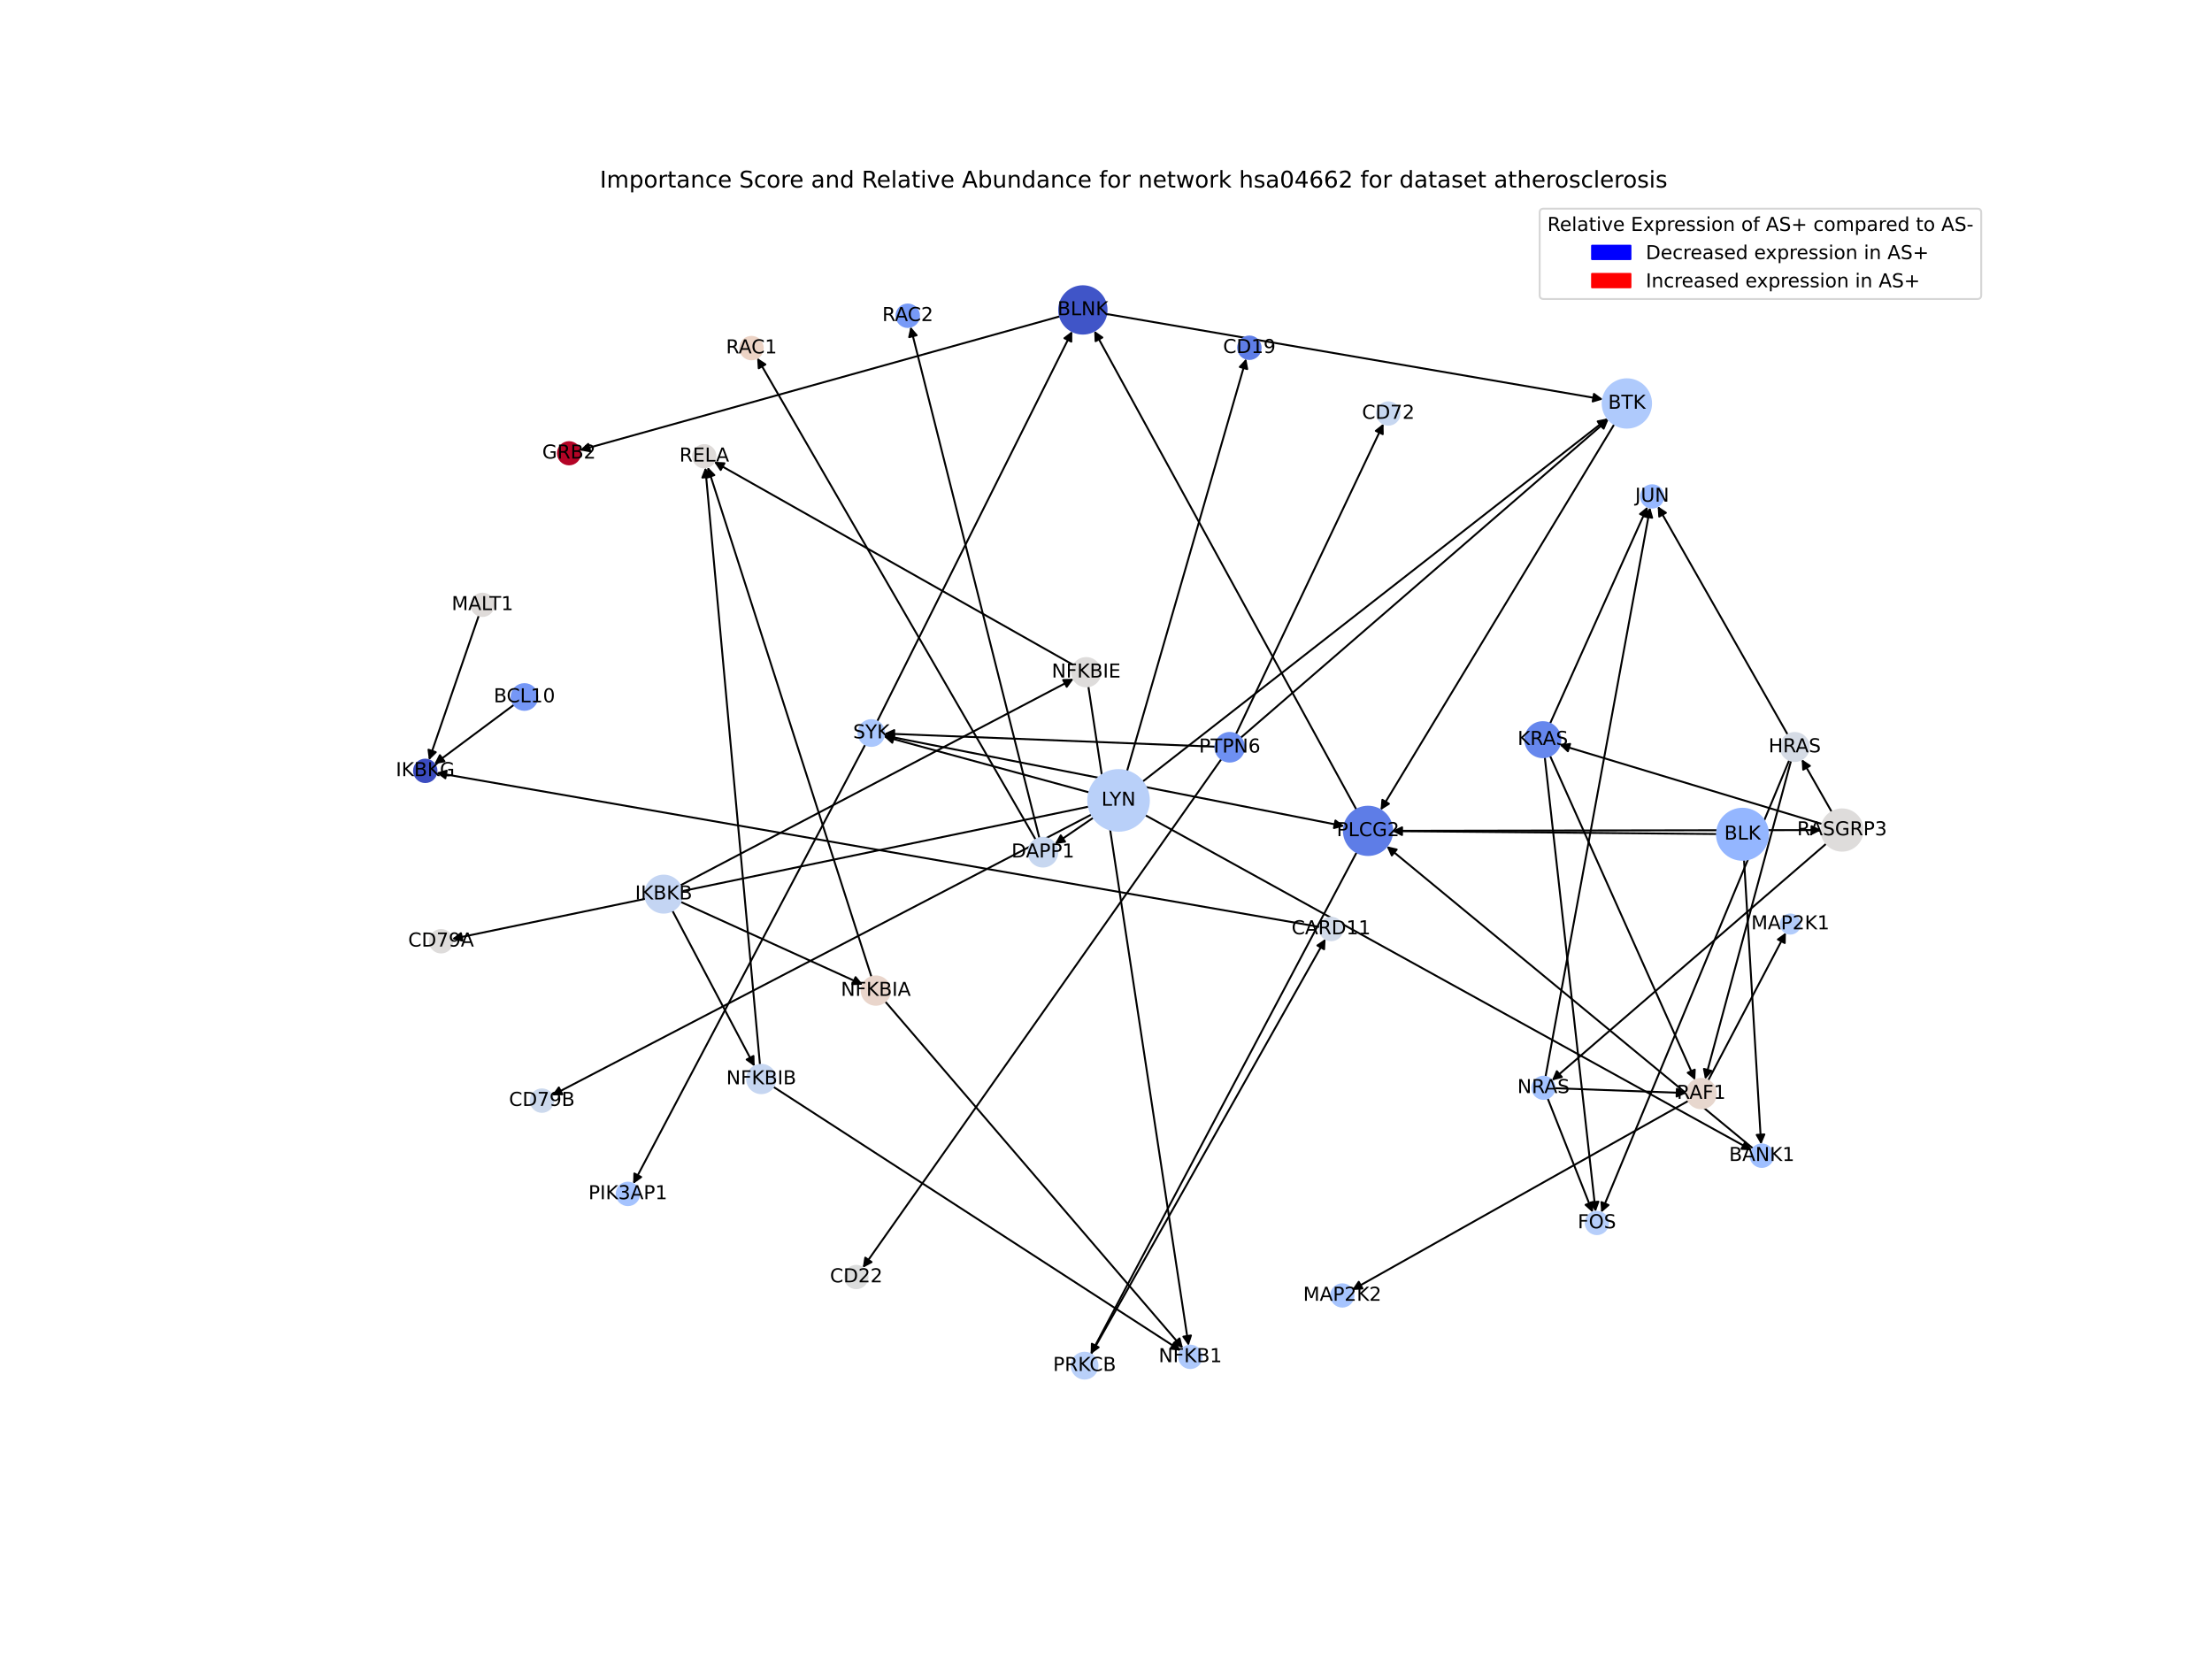 <?xml version="1.0" encoding="utf-8" standalone="no"?>
<!DOCTYPE svg PUBLIC "-//W3C//DTD SVG 1.1//EN"
  "http://www.w3.org/Graphics/SVG/1.1/DTD/svg11.dtd">
<!-- Created with matplotlib (https://matplotlib.org/) -->
<svg height="864pt" version="1.1" viewBox="0 0 1152 864" width="1152pt" xmlns="http://www.w3.org/2000/svg" xmlns:xlink="http://www.w3.org/1999/xlink">
 <defs>
  <style type="text/css">*{stroke-linecap:butt;stroke-linejoin:round;}</style>
 </defs>
 <g id="figure_1">
  <g id="patch_1">
   <path d="M 0 864 
L 1152 864 
L 1152 0 
L 0 0 
z
" style="fill:#ffffff;"/>
  </g>
  <g id="axes_1">
   <g id="patch_2">
    <path clip-path="url(#pdbd9b97118)" d="M 350.149 474.2 
Q 371.587 514.802 392.503 554.416 
" style="fill:none;stroke:#000000;stroke-linecap:round;"/>
    <path clip-path="url(#pdbd9b97118)" d="M 392.404 549.945 
L 392.503 554.416 
L 388.866 551.812 
L 392.404 549.945 
z
" style="stroke:#000000;stroke-linecap:round;"/>
   </g>
   <g id="patch_3">
    <path clip-path="url(#pdbd9b97118)" d="M 354.427 469.658 
Q 401.916 491.246 448.388 512.372 
" style="fill:none;stroke:#000000;stroke-linecap:round;"/>
    <path clip-path="url(#pdbd9b97118)" d="M 445.574 508.896 
L 448.388 512.372 
L 443.919 512.537 
L 445.574 508.896 
z
" style="stroke:#000000;stroke-linecap:round;"/>
   </g>
   <g id="patch_4">
    <path clip-path="url(#pdbd9b97118)" d="M 354.188 461.177 
Q 456.666 407.352 558.155 354.047 
" style="fill:none;stroke:#000000;stroke-linecap:round;"/>
    <path clip-path="url(#pdbd9b97118)" d="M 553.684 354.136 
L 558.155 354.047 
L 555.544 357.678 
L 553.684 354.136 
z
" style="stroke:#000000;stroke-linecap:round;"/>
   </g>
   <g id="patch_5">
    <path clip-path="url(#pdbd9b97118)" d="M 249.383 320.494 
Q 236.384 358.205 223.749 394.859 
" style="fill:none;stroke:#000000;stroke-linecap:round;"/>
    <path clip-path="url(#pdbd9b97118)" d="M 226.943 391.73 
L 223.749 394.859 
L 223.162 390.426 
L 226.943 391.73 
z
" style="stroke:#000000;stroke-linecap:round;"/>
   </g>
   <g id="patch_6">
    <path clip-path="url(#pdbd9b97118)" d="M 267.727 367.001 
Q 246.951 382.479 227.071 397.289 
" style="fill:none;stroke:#000000;stroke-linecap:round;"/>
    <path clip-path="url(#pdbd9b97118)" d="M 231.474 396.503 
L 227.071 397.289 
L 229.084 393.295 
L 231.474 396.503 
z
" style="stroke:#000000;stroke-linecap:round;"/>
   </g>
   <g id="patch_7">
    <path clip-path="url(#pdbd9b97118)" d="M 687.449 482.794 
Q 457.347 442.63 228.346 402.658 
" style="fill:none;stroke:#000000;stroke-linecap:round;"/>
    <path clip-path="url(#pdbd9b97118)" d="M 231.942 405.316 
L 228.346 402.658 
L 232.63 401.376 
L 231.942 405.316 
z
" style="stroke:#000000;stroke-linecap:round;"/>
   </g>
   <g id="patch_8">
    <path clip-path="url(#pdbd9b97118)" d="M 568.16 705.347 
Q 629.26 597.141 689.809 489.909 
" style="fill:none;stroke:#000000;stroke-linecap:round;"/>
    <path clip-path="url(#pdbd9b97118)" d="M 686.101 492.409 
L 689.809 489.909 
L 689.584 494.375 
L 686.101 492.409 
z
" style="stroke:#000000;stroke-linecap:round;"/>
   </g>
   <g id="patch_9">
    <path clip-path="url(#pdbd9b97118)" d="M 953.994 422.921 
Q 946.152 409.159 938.863 396.369 
" style="fill:none;stroke:#000000;stroke-linecap:round;"/>
    <path clip-path="url(#pdbd9b97118)" d="M 939.105 400.834 
L 938.863 396.369 
L 942.581 398.854 
L 939.105 400.834 
z
" style="stroke:#000000;stroke-linecap:round;"/>
   </g>
   <g id="patch_10">
    <path clip-path="url(#pdbd9b97118)" d="M 949.02 429.164 
Q 880.621 408.51 813.293 388.18 
" style="fill:none;stroke:#000000;stroke-linecap:round;"/>
    <path clip-path="url(#pdbd9b97118)" d="M 816.544 391.251 
L 813.293 388.18 
L 817.701 387.421 
L 816.544 391.251 
z
" style="stroke:#000000;stroke-linecap:round;"/>
   </g>
   <g id="patch_11">
    <path clip-path="url(#pdbd9b97118)" d="M 951.176 439.312 
Q 879.699 501.021 809.07 562 
" style="fill:none;stroke:#000000;stroke-linecap:round;"/>
    <path clip-path="url(#pdbd9b97118)" d="M 813.404 560.899 
L 809.07 562 
L 810.79 557.872 
L 813.404 560.899 
z
" style="stroke:#000000;stroke-linecap:round;"/>
   </g>
   <g id="patch_12">
    <path clip-path="url(#pdbd9b97118)" d="M 706.427 421.67 
Q 638.151 296.955 570.412 173.221 
" style="fill:none;stroke:#000000;stroke-linecap:round;"/>
    <path clip-path="url(#pdbd9b97118)" d="M 570.578 177.69 
L 570.412 173.221 
L 574.087 175.769 
L 570.578 177.69 
z
" style="stroke:#000000;stroke-linecap:round;"/>
   </g>
   <g id="patch_13">
    <path clip-path="url(#pdbd9b97118)" d="M 725.055 432.689 
Q 836.809 432.492 947.444 432.297 
" style="fill:none;stroke:#000000;stroke-linecap:round;"/>
    <path clip-path="url(#pdbd9b97118)" d="M 943.441 430.304 
L 947.444 432.297 
L 943.448 434.304 
L 943.441 430.304 
z
" style="stroke:#000000;stroke-linecap:round;"/>
   </g>
   <g id="patch_14">
    <path clip-path="url(#pdbd9b97118)" d="M 706.576 443.833 
Q 637.289 574.546 568.527 704.272 
" style="fill:none;stroke:#000000;stroke-linecap:round;"/>
    <path clip-path="url(#pdbd9b97118)" d="M 572.167 701.674 
L 568.527 704.272 
L 568.633 699.801 
L 572.167 701.674 
z
" style="stroke:#000000;stroke-linecap:round;"/>
   </g>
   <g id="patch_15">
    <path clip-path="url(#pdbd9b97118)" d="M 576.116 163.503 
Q 705.477 185.744 833.737 207.796 
" style="fill:none;stroke:#000000;stroke-linecap:round;"/>
    <path clip-path="url(#pdbd9b97118)" d="M 830.133 205.147 
L 833.737 207.796 
L 829.456 209.09 
L 830.133 205.147 
z
" style="stroke:#000000;stroke-linecap:round;"/>
   </g>
   <g id="patch_16">
    <path clip-path="url(#pdbd9b97118)" d="M 552.052 164.729 
Q 426.997 199.613 303.019 234.197 
" style="fill:none;stroke:#000000;stroke-linecap:round;"/>
    <path clip-path="url(#pdbd9b97118)" d="M 307.409 235.048 
L 303.019 234.197 
L 306.335 231.196 
L 307.409 235.048 
z
" style="stroke:#000000;stroke-linecap:round;"/>
   </g>
   <g id="patch_17">
    <path clip-path="url(#pdbd9b97118)" d="M 840.733 220.906 
Q 779.861 321.425 719.569 420.989 
" style="fill:none;stroke:#000000;stroke-linecap:round;"/>
    <path clip-path="url(#pdbd9b97118)" d="M 723.352 418.603 
L 719.569 420.989 
L 719.93 416.531 
L 723.352 418.603 
z
" style="stroke:#000000;stroke-linecap:round;"/>
   </g>
   <g id="patch_18">
    <path clip-path="url(#pdbd9b97118)" d="M 567.057 420.067 
Q 401.254 454.535 236.546 488.775 
" style="fill:none;stroke:#000000;stroke-linecap:round;"/>
    <path clip-path="url(#pdbd9b97118)" d="M 240.87 489.919 
L 236.546 488.775 
L 240.056 486.003 
L 240.87 489.919 
z
" style="stroke:#000000;stroke-linecap:round;"/>
   </g>
   <g id="patch_19">
    <path clip-path="url(#pdbd9b97118)" d="M 568.513 424.15 
Q 427.973 497.318 288.424 569.969 
" style="fill:none;stroke:#000000;stroke-linecap:round;"/>
    <path clip-path="url(#pdbd9b97118)" d="M 292.896 569.896 
L 288.424 569.969 
L 291.049 566.348 
L 292.896 569.896 
z
" style="stroke:#000000;stroke-linecap:round;"/>
   </g>
   <g id="patch_20">
    <path clip-path="url(#pdbd9b97118)" d="M 595.001 407.116 
Q 716.165 312.498 836.447 218.568 
" style="fill:none;stroke:#000000;stroke-linecap:round;"/>
    <path clip-path="url(#pdbd9b97118)" d="M 832.063 219.454 
L 836.447 218.568 
L 834.525 222.606 
L 832.063 219.454 
z
" style="stroke:#000000;stroke-linecap:round;"/>
   </g>
   <g id="patch_21">
    <path clip-path="url(#pdbd9b97118)" d="M 567.281 412.691 
Q 513.784 398.11 461.365 383.824 
" style="fill:none;stroke:#000000;stroke-linecap:round;"/>
    <path clip-path="url(#pdbd9b97118)" d="M 464.699 386.806 
L 461.365 383.824 
L 465.751 382.946 
L 464.699 386.806 
z
" style="stroke:#000000;stroke-linecap:round;"/>
   </g>
   <g id="patch_22">
    <path clip-path="url(#pdbd9b97118)" d="M 569.493 425.781 
Q 559.415 432.682 550.26 438.952 
" style="fill:none;stroke:#000000;stroke-linecap:round;"/>
    <path clip-path="url(#pdbd9b97118)" d="M 554.691 438.342 
L 550.26 438.952 
L 552.431 435.041 
L 554.691 438.342 
z
" style="stroke:#000000;stroke-linecap:round;"/>
   </g>
   <g id="patch_23">
    <path clip-path="url(#pdbd9b97118)" d="M 586.928 401.658 
Q 617.982 294.201 648.726 187.819 
" style="fill:none;stroke:#000000;stroke-linecap:round;"/>
    <path clip-path="url(#pdbd9b97118)" d="M 645.694 191.106 
L 648.726 187.819 
L 649.537 192.217 
L 645.694 191.106 
z
" style="stroke:#000000;stroke-linecap:round;"/>
   </g>
   <g id="patch_24">
    <path clip-path="url(#pdbd9b97118)" d="M 596.378 424.493 
Q 754.389 511.768 911.422 598.502 
" style="fill:none;stroke:#000000;stroke-linecap:round;"/>
    <path clip-path="url(#pdbd9b97118)" d="M 908.887 594.818 
L 911.422 598.502 
L 906.953 598.319 
L 908.887 594.818 
z
" style="stroke:#000000;stroke-linecap:round;"/>
   </g>
   <g id="patch_25">
    <path clip-path="url(#pdbd9b97118)" d="M 456.803 375.738 
Q 507.614 274.097 557.925 173.455 
" style="fill:none;stroke:#000000;stroke-linecap:round;"/>
    <path clip-path="url(#pdbd9b97118)" d="M 554.348 176.139 
L 557.925 173.455 
L 557.926 177.927 
L 554.348 176.139 
z
" style="stroke:#000000;stroke-linecap:round;"/>
   </g>
   <g id="patch_26">
    <path clip-path="url(#pdbd9b97118)" d="M 460.396 383.061 
Q 580.258 406.67 699.023 430.062 
" style="fill:none;stroke:#000000;stroke-linecap:round;"/>
    <path clip-path="url(#pdbd9b97118)" d="M 695.485 427.327 
L 699.023 430.062 
L 694.712 431.251 
L 695.485 427.327 
z
" style="stroke:#000000;stroke-linecap:round;"/>
   </g>
   <g id="patch_27">
    <path clip-path="url(#pdbd9b97118)" d="M 450.649 387.712 
Q 390.199 502.151 330.271 615.601 
" style="fill:none;stroke:#000000;stroke-linecap:round;"/>
    <path clip-path="url(#pdbd9b97118)" d="M 333.907 612.998 
L 330.271 615.601 
L 330.37 611.13 
L 333.907 612.998 
z
" style="stroke:#000000;stroke-linecap:round;"/>
   </g>
   <g id="patch_28">
    <path clip-path="url(#pdbd9b97118)" d="M 636.128 395.274 
Q 542.724 527.789 449.964 659.389 
" style="fill:none;stroke:#000000;stroke-linecap:round;"/>
    <path clip-path="url(#pdbd9b97118)" d="M 453.903 657.272 
L 449.964 659.389 
L 450.634 654.968 
L 453.903 657.272 
z
" style="stroke:#000000;stroke-linecap:round;"/>
   </g>
   <g id="patch_29">
    <path clip-path="url(#pdbd9b97118)" d="M 643.637 382.423 
Q 682.082 301.526 720.046 221.639 
" style="fill:none;stroke:#000000;stroke-linecap:round;"/>
    <path clip-path="url(#pdbd9b97118)" d="M 716.523 224.393 
L 720.046 221.639 
L 720.136 226.11 
L 716.523 224.393 
z
" style="stroke:#000000;stroke-linecap:round;"/>
   </g>
   <g id="patch_30">
    <path clip-path="url(#pdbd9b97118)" d="M 646.078 384.28 
Q 741.905 301.327 836.886 219.105 
" style="fill:none;stroke:#000000;stroke-linecap:round;"/>
    <path clip-path="url(#pdbd9b97118)" d="M 832.553 220.211 
L 836.886 219.105 
L 835.171 223.235 
L 832.553 220.211 
z
" style="stroke:#000000;stroke-linecap:round;"/>
   </g>
   <g id="patch_31">
    <path clip-path="url(#pdbd9b97118)" d="M 632.968 388.871 
Q 546.745 385.449 461.638 382.072 
" style="fill:none;stroke:#000000;stroke-linecap:round;"/>
    <path clip-path="url(#pdbd9b97118)" d="M 465.556 384.229 
L 461.638 382.072 
L 465.714 380.232 
L 465.556 384.229 
z
" style="stroke:#000000;stroke-linecap:round;"/>
   </g>
   <g id="patch_32">
    <path clip-path="url(#pdbd9b97118)" d="M 889.579 562.751 
Q 909.828 524.21 929.557 486.658 
" style="fill:none;stroke:#000000;stroke-linecap:round;"/>
    <path clip-path="url(#pdbd9b97118)" d="M 925.926 489.269 
L 929.557 486.658 
L 929.467 491.129 
L 925.926 489.269 
z
" style="stroke:#000000;stroke-linecap:round;"/>
   </g>
   <g id="patch_33">
    <path clip-path="url(#pdbd9b97118)" d="M 879.329 573.297 
Q 791.734 622.554 705.114 671.263 
" style="fill:none;stroke:#000000;stroke-linecap:round;"/>
    <path clip-path="url(#pdbd9b97118)" d="M 709.581 671.046 
L 705.114 671.263 
L 707.621 667.56 
L 709.581 671.046 
z
" style="stroke:#000000;stroke-linecap:round;"/>
   </g>
   <g id="patch_34">
    <path clip-path="url(#pdbd9b97118)" d="M 539.401 437.323 
Q 466.86 311.847 394.877 187.338 
" style="fill:none;stroke:#000000;stroke-linecap:round;"/>
    <path clip-path="url(#pdbd9b97118)" d="M 395.148 191.801 
L 394.877 187.338 
L 398.611 189.799 
L 395.148 191.801 
z
" style="stroke:#000000;stroke-linecap:round;"/>
   </g>
   <g id="patch_35">
    <path clip-path="url(#pdbd9b97118)" d="M 541.324 436.549 
Q 507.757 303.34 474.464 171.215 
" style="fill:none;stroke:#000000;stroke-linecap:round;"/>
    <path clip-path="url(#pdbd9b97118)" d="M 473.502 175.582 
L 474.464 171.215 
L 477.38 174.605 
L 473.502 175.582 
z
" style="stroke:#000000;stroke-linecap:round;"/>
   </g>
   <g id="patch_36">
    <path clip-path="url(#pdbd9b97118)" d="M 908.282 447.762 
Q 912.735 521.894 917.12 594.909 
" style="fill:none;stroke:#000000;stroke-linecap:round;"/>
    <path clip-path="url(#pdbd9b97118)" d="M 918.877 590.797 
L 917.12 594.909 
L 914.884 591.036 
L 918.877 590.797 
z
" style="stroke:#000000;stroke-linecap:round;"/>
   </g>
   <g id="patch_37">
    <path clip-path="url(#pdbd9b97118)" d="M 894.18 434.362 
Q 809.618 433.593 726.174 432.835 
" style="fill:none;stroke:#000000;stroke-linecap:round;"/>
    <path clip-path="url(#pdbd9b97118)" d="M 730.156 434.871 
L 726.174 432.835 
L 730.192 430.872 
L 730.156 434.871 
z
" style="stroke:#000000;stroke-linecap:round;"/>
   </g>
   <g id="patch_38">
    <path clip-path="url(#pdbd9b97118)" d="M 913.011 598.146 
Q 817.596 519.433 723.043 441.432 
" style="fill:none;stroke:#000000;stroke-linecap:round;"/>
    <path clip-path="url(#pdbd9b97118)" d="M 724.856 445.52 
L 723.043 441.432 
L 727.401 442.435 
L 724.856 445.52 
z
" style="stroke:#000000;stroke-linecap:round;"/>
   </g>
   <g id="patch_39">
    <path clip-path="url(#pdbd9b97118)" d="M 402.677 565.957 
Q 508.841 634.711 614.067 702.858 
" style="fill:none;stroke:#000000;stroke-linecap:round;"/>
    <path clip-path="url(#pdbd9b97118)" d="M 611.796 699.005 
L 614.067 702.858 
L 609.622 702.362 
L 611.796 699.005 
z
" style="stroke:#000000;stroke-linecap:round;"/>
   </g>
   <g id="patch_40">
    <path clip-path="url(#pdbd9b97118)" d="M 395.802 554.582 
Q 381.556 399.014 367.413 244.559 
" style="fill:none;stroke:#000000;stroke-linecap:round;"/>
    <path clip-path="url(#pdbd9b97118)" d="M 365.786 248.725 
L 367.413 244.559 
L 369.769 248.36 
L 365.786 248.725 
z
" style="stroke:#000000;stroke-linecap:round;"/>
   </g>
   <g id="patch_41">
    <path clip-path="url(#pdbd9b97118)" d="M 460.954 521.504 
Q 538.529 611.855 615.375 701.358 
" style="fill:none;stroke:#000000;stroke-linecap:round;"/>
    <path clip-path="url(#pdbd9b97118)" d="M 614.287 697.021 
L 615.375 701.358 
L 611.252 699.626 
L 614.287 697.021 
z
" style="stroke:#000000;stroke-linecap:round;"/>
   </g>
   <g id="patch_42">
    <path clip-path="url(#pdbd9b97118)" d="M 453.879 508.859 
Q 411.222 376.022 368.907 244.249 
" style="fill:none;stroke:#000000;stroke-linecap:round;"/>
    <path clip-path="url(#pdbd9b97118)" d="M 368.225 248.669 
L 368.907 244.249 
L 372.034 247.446 
L 368.225 248.669 
z
" style="stroke:#000000;stroke-linecap:round;"/>
   </g>
   <g id="patch_43">
    <path clip-path="url(#pdbd9b97118)" d="M 566.799 357.401 
Q 592.917 529.133 618.867 699.76 
" style="fill:none;stroke:#000000;stroke-linecap:round;"/>
    <path clip-path="url(#pdbd9b97118)" d="M 620.243 695.505 
L 618.867 699.76 
L 616.288 696.106 
L 620.243 695.505 
z
" style="stroke:#000000;stroke-linecap:round;"/>
   </g>
   <g id="patch_44">
    <path clip-path="url(#pdbd9b97118)" d="M 559.249 346.451 
Q 465.558 293.473 372.84 241.046 
" style="fill:none;stroke:#000000;stroke-linecap:round;"/>
    <path clip-path="url(#pdbd9b97118)" d="M 375.338 244.756 
L 372.84 241.046 
L 377.306 241.274 
L 375.338 244.756 
z
" style="stroke:#000000;stroke-linecap:round;"/>
   </g>
   <g id="patch_45">
    <path clip-path="url(#pdbd9b97118)" d="M 932.781 396.105 
Q 910.395 479.121 888.3 561.057 
" style="fill:none;stroke:#000000;stroke-linecap:round;"/>
    <path clip-path="url(#pdbd9b97118)" d="M 891.272 557.716 
L 888.3 561.057 
L 887.41 556.674 
L 891.272 557.716 
z
" style="stroke:#000000;stroke-linecap:round;"/>
   </g>
   <g id="patch_46">
    <path clip-path="url(#pdbd9b97118)" d="M 931.88 395.792 
Q 882.887 513.665 834.324 630.506 
" style="fill:none;stroke:#000000;stroke-linecap:round;"/>
    <path clip-path="url(#pdbd9b97118)" d="M 837.706 627.58 
L 834.324 630.506 
L 834.012 626.044 
L 837.706 627.58 
z
" style="stroke:#000000;stroke-linecap:round;"/>
   </g>
   <g id="patch_47">
    <path clip-path="url(#pdbd9b97118)" d="M 931.068 382.68 
Q 897.196 323.137 863.876 264.565 
" style="fill:none;stroke:#000000;stroke-linecap:round;"/>
    <path clip-path="url(#pdbd9b97118)" d="M 864.115 269.031 
L 863.876 264.565 
L 867.592 267.053 
L 864.115 269.031 
z
" style="stroke:#000000;stroke-linecap:round;"/>
   </g>
   <g id="patch_48">
    <path clip-path="url(#pdbd9b97118)" d="M 807.216 393.546 
Q 845.048 478.045 882.424 561.523 
" style="fill:none;stroke:#000000;stroke-linecap:round;"/>
    <path clip-path="url(#pdbd9b97118)" d="M 882.615 557.055 
L 882.424 561.523 
L 878.964 558.689 
L 882.615 557.055 
z
" style="stroke:#000000;stroke-linecap:round;"/>
   </g>
   <g id="patch_49">
    <path clip-path="url(#pdbd9b97118)" d="M 804.502 394.286 
Q 817.755 512.707 830.884 630.016 
" style="fill:none;stroke:#000000;stroke-linecap:round;"/>
    <path clip-path="url(#pdbd9b97118)" d="M 832.427 625.818 
L 830.884 630.016 
L 828.452 626.263 
L 832.427 625.818 
z
" style="stroke:#000000;stroke-linecap:round;"/>
   </g>
   <g id="patch_50">
    <path clip-path="url(#pdbd9b97118)" d="M 807.229 376.894 
Q 832.641 320.368 857.594 264.861 
" style="fill:none;stroke:#000000;stroke-linecap:round;"/>
    <path clip-path="url(#pdbd9b97118)" d="M 854.13 267.689 
L 857.594 264.861 
L 857.778 269.329 
L 854.13 267.689 
z
" style="stroke:#000000;stroke-linecap:round;"/>
   </g>
   <g id="patch_51">
    <path clip-path="url(#pdbd9b97118)" d="M 809.628 566.734 
Q 843.991 567.996 877.236 569.216 
" style="fill:none;stroke:#000000;stroke-linecap:round;"/>
    <path clip-path="url(#pdbd9b97118)" d="M 873.312 567.071 
L 877.236 569.216 
L 873.165 571.068 
L 873.312 567.071 
z
" style="stroke:#000000;stroke-linecap:round;"/>
   </g>
   <g id="patch_52">
    <path clip-path="url(#pdbd9b97118)" d="M 805.964 571.914 
Q 817.739 601.705 829.103 630.457 
" style="fill:none;stroke:#000000;stroke-linecap:round;"/>
    <path clip-path="url(#pdbd9b97118)" d="M 829.492 626.002 
L 829.103 630.457 
L 825.772 627.472 
L 829.492 626.002 
z
" style="stroke:#000000;stroke-linecap:round;"/>
   </g>
   <g id="patch_53">
    <path clip-path="url(#pdbd9b97118)" d="M 804.88 560.82 
Q 832.134 412.541 859.186 265.361 
" style="fill:none;stroke:#000000;stroke-linecap:round;"/>
    <path clip-path="url(#pdbd9b97118)" d="M 856.495 268.933 
L 859.186 265.361 
L 860.429 269.656 
L 856.495 268.933 
z
" style="stroke:#000000;stroke-linecap:round;"/>
   </g>
   <g id="PathCollection_1">
    <path clip-path="url(#pdbd9b97118)" d="M 345.642 475.314 
C 348.201 475.314 350.656 474.298 352.466 472.488 
C 354.275 470.678 355.292 468.224 355.292 465.665 
C 355.292 463.106 354.275 460.651 352.466 458.842 
C 350.656 457.032 348.201 456.016 345.642 456.016 
C 343.083 456.016 340.629 457.032 338.819 458.842 
C 337.01 460.651 335.993 463.106 335.993 465.665 
C 335.993 468.224 337.01 470.678 338.819 472.488 
C 340.629 474.298 343.083 475.314 345.642 475.314 
z
" style="fill:#c4d5f3;stroke:#c4d5f3;"/>
    <path clip-path="url(#pdbd9b97118)" d="M 221.474 407.318 
C 223.028 407.318 224.519 406.701 225.618 405.602 
C 226.717 404.503 227.334 403.013 227.334 401.459 
C 227.334 399.905 226.717 398.414 225.618 397.315 
C 224.519 396.216 223.028 395.599 221.474 395.599 
C 219.92 395.599 218.43 396.216 217.331 397.315 
C 216.232 398.414 215.615 399.905 215.615 401.459 
C 215.615 403.013 216.232 404.503 217.331 405.602 
C 218.43 406.701 219.92 407.318 221.474 407.318 
z
" style="fill:#3b4cc0;stroke:#3b4cc0;"/>
    <path clip-path="url(#pdbd9b97118)" d="M 251.283 320.812 
C 252.83 320.812 254.313 320.197 255.406 319.104 
C 256.5 318.01 257.114 316.527 257.114 314.981 
C 257.114 313.435 256.5 311.951 255.406 310.858 
C 254.313 309.765 252.83 309.15 251.283 309.15 
C 249.737 309.15 248.254 309.765 247.16 310.858 
C 246.067 311.951 245.453 313.435 245.453 314.981 
C 245.453 316.527 246.067 318.01 247.16 319.104 
C 248.254 320.197 249.737 320.812 251.283 320.812 
z
" style="fill:#dfdbd9;stroke:#dfdbd9;"/>
    <path clip-path="url(#pdbd9b97118)" d="M 273.114 369.706 
C 274.895 369.706 276.604 368.998 277.864 367.738 
C 279.124 366.478 279.832 364.769 279.832 362.988 
C 279.832 361.206 279.124 359.497 277.864 358.238 
C 276.604 356.978 274.895 356.27 273.114 356.27 
C 271.332 356.27 269.623 356.978 268.364 358.238 
C 267.104 359.497 266.396 361.206 266.396 362.988 
C 266.396 364.769 267.104 366.478 268.364 367.738 
C 269.623 368.998 271.332 369.706 273.114 369.706 
z
" style="fill:#7597f6;stroke:#7597f6;"/>
    <path clip-path="url(#pdbd9b97118)" d="M 693.255 489.699 
C 694.817 489.699 696.316 489.078 697.421 487.973 
C 698.525 486.868 699.146 485.37 699.146 483.807 
C 699.146 482.245 698.525 480.746 697.421 479.641 
C 696.316 478.537 694.817 477.916 693.255 477.916 
C 691.692 477.916 690.194 478.537 689.089 479.641 
C 687.984 480.746 687.363 482.245 687.363 483.807 
C 687.363 485.37 687.984 486.868 689.089 487.973 
C 690.194 489.078 691.692 489.699 693.255 489.699 
z
" style="fill:#d1dae9;stroke:#d1dae9;"/>
    <path clip-path="url(#pdbd9b97118)" d="M 564.839 717.984 
C 566.63 717.984 568.349 717.273 569.616 716.006 
C 570.882 714.739 571.594 713.021 571.594 711.229 
C 571.594 709.438 570.882 707.719 569.616 706.452 
C 568.349 705.186 566.63 704.474 564.839 704.474 
C 563.047 704.474 561.329 705.186 560.062 706.452 
C 558.796 707.719 558.084 709.438 558.084 711.229 
C 558.084 713.021 558.796 714.739 560.062 716.006 
C 561.329 717.273 563.047 717.984 564.839 717.984 
z
" style="fill:#b9d0f9;stroke:#b9d0f9;"/>
    <path clip-path="url(#pdbd9b97118)" d="M 650.666 186.979 
C 652.223 186.979 653.716 186.36 654.817 185.259 
C 655.918 184.158 656.536 182.665 656.536 181.108 
C 656.536 179.551 655.918 178.057 654.817 176.957 
C 653.716 175.856 652.223 175.237 650.666 175.237 
C 649.109 175.237 647.615 175.856 646.514 176.957 
C 645.413 178.057 644.795 179.551 644.795 181.108 
C 644.795 182.665 645.413 184.158 646.514 185.259 
C 647.615 186.36 649.109 186.979 650.666 186.979 
z
" style="fill:#5e7de7;stroke:#5e7de7;"/>
    <path clip-path="url(#pdbd9b97118)" d="M 959.326 443.04 
C 962.18 443.04 964.919 441.906 966.937 439.887 
C 968.956 437.869 970.09 435.131 970.09 432.276 
C 970.09 429.421 968.956 426.683 966.937 424.664 
C 964.919 422.645 962.18 421.511 959.326 421.511 
C 956.471 421.511 953.733 422.645 951.714 424.664 
C 949.695 426.683 948.561 429.421 948.561 432.276 
C 948.561 435.131 949.695 437.869 951.714 439.887 
C 953.733 441.906 956.471 443.04 959.326 443.04 
z
" style="fill:#dedcdb;stroke:#dedcdb;"/>
    <path clip-path="url(#pdbd9b97118)" d="M 712.471 445.298 
C 715.809 445.298 719.011 443.972 721.372 441.612 
C 723.732 439.251 725.059 436.049 725.059 432.711 
C 725.059 429.372 723.732 426.17 721.372 423.81 
C 719.011 421.449 715.809 420.123 712.471 420.123 
C 709.133 420.123 705.931 421.449 703.57 423.81 
C 701.209 426.17 699.883 429.372 699.883 432.711 
C 699.883 436.049 701.209 439.251 703.57 441.612 
C 705.931 443.972 709.133 445.298 712.471 445.298 
z
" style="fill:#5e7de7;stroke:#5e7de7;"/>
    <path clip-path="url(#pdbd9b97118)" d="M 563.946 173.76 
C 567.221 173.76 570.363 172.459 572.678 170.143 
C 574.994 167.827 576.295 164.686 576.295 161.411 
C 576.295 158.136 574.994 154.995 572.678 152.679 
C 570.363 150.363 567.221 149.062 563.946 149.062 
C 560.671 149.062 557.53 150.363 555.214 152.679 
C 552.898 154.995 551.597 158.136 551.597 161.411 
C 551.597 164.686 552.898 167.827 555.214 170.143 
C 557.53 172.459 560.671 173.76 563.946 173.76 
z
" style="fill:#4055c8;stroke:#4055c8;"/>
    <path clip-path="url(#pdbd9b97118)" d="M 847.263 222.729 
C 850.606 222.729 853.813 221.401 856.178 219.036 
C 858.542 216.672 859.87 213.465 859.87 210.122 
C 859.87 206.778 858.542 203.572 856.178 201.207 
C 853.813 198.843 850.606 197.515 847.263 197.515 
C 843.92 197.515 840.713 198.843 838.348 201.207 
C 835.984 203.572 834.656 206.778 834.656 210.122 
C 834.656 213.465 835.984 216.672 838.348 219.036 
C 840.713 221.401 843.92 222.729 847.263 222.729 
z
" style="fill:#afcafc;stroke:#afcafc;"/>
    <path clip-path="url(#pdbd9b97118)" d="M 582.538 432.66 
C 586.731 432.66 590.753 430.994 593.718 428.029 
C 596.683 425.064 598.349 421.042 598.349 416.848 
C 598.349 412.655 596.683 408.633 593.718 405.668 
C 590.753 402.703 586.731 401.037 582.538 401.037 
C 578.344 401.037 574.322 402.703 571.357 405.668 
C 568.392 408.633 566.726 412.655 566.726 416.848 
C 566.726 421.042 568.392 425.064 571.357 428.029 
C 574.322 430.994 578.344 432.66 582.538 432.66 
z
" style="fill:#b9d0f9;stroke:#b9d0f9;"/>
    <path clip-path="url(#pdbd9b97118)" d="M 282.221 579.069 
C 283.778 579.069 285.271 578.451 286.372 577.35 
C 287.473 576.249 288.092 574.755 288.092 573.198 
C 288.092 571.642 287.473 570.148 286.372 569.047 
C 285.271 567.946 283.778 567.328 282.221 567.328 
C 280.664 567.328 279.171 567.946 278.07 569.047 
C 276.969 570.148 276.35 571.642 276.35 573.198 
C 276.35 574.755 276.969 576.249 278.07 577.35 
C 279.171 578.451 280.664 579.069 282.221 579.069 
z
" style="fill:#ccd9ed;stroke:#ccd9ed;"/>
    <path clip-path="url(#pdbd9b97118)" d="M 229.705 496.068 
C 231.261 496.068 232.755 495.449 233.856 494.348 
C 234.957 493.248 235.575 491.754 235.575 490.197 
C 235.575 488.64 234.957 487.147 233.856 486.046 
C 232.755 484.945 231.261 484.327 229.705 484.327 
C 228.148 484.327 226.654 484.945 225.553 486.046 
C 224.452 487.147 223.834 488.64 223.834 490.197 
C 223.834 491.754 224.452 493.248 225.553 494.348 
C 226.654 495.449 228.148 496.068 229.705 496.068 
z
" style="fill:#dedcdb;stroke:#dedcdb;"/>
    <path clip-path="url(#pdbd9b97118)" d="M 453.793 388.493 
C 455.578 388.493 457.291 387.784 458.554 386.521 
C 459.816 385.259 460.526 383.546 460.526 381.76 
C 460.526 379.975 459.816 378.262 458.554 376.999 
C 457.291 375.737 455.578 375.027 453.793 375.027 
C 452.007 375.027 450.294 375.737 449.032 376.999 
C 447.769 378.262 447.06 379.975 447.06 381.76 
C 447.06 383.546 447.769 385.259 449.032 386.521 
C 450.294 387.784 452.007 388.493 453.793 388.493 
z
" style="fill:#aac7fd;stroke:#aac7fd;"/>
    <path clip-path="url(#pdbd9b97118)" d="M 640.432 396.637 
C 642.413 396.637 644.313 395.85 645.714 394.449 
C 647.115 393.048 647.902 391.148 647.902 389.168 
C 647.902 387.187 647.115 385.287 645.714 383.886 
C 644.313 382.485 642.413 381.698 640.432 381.698 
C 638.451 381.698 636.551 382.485 635.151 383.886 
C 633.75 385.287 632.963 387.187 632.963 389.168 
C 632.963 391.148 633.75 393.048 635.151 394.449 
C 636.551 395.85 638.451 396.637 640.432 396.637 
z
" style="fill:#6e90f2;stroke:#6e90f2;"/>
    <path clip-path="url(#pdbd9b97118)" d="M 723.032 221.197 
C 724.582 221.197 726.068 220.581 727.163 219.486 
C 728.259 218.39 728.874 216.904 728.874 215.355 
C 728.874 213.805 728.259 212.319 727.163 211.224 
C 726.068 210.128 724.582 209.513 723.032 209.513 
C 721.483 209.513 719.997 210.128 718.902 211.224 
C 717.806 212.319 717.191 213.805 717.191 215.355 
C 717.191 216.904 717.806 218.39 718.902 219.486 
C 719.997 220.581 721.483 221.197 723.032 221.197 
z
" style="fill:#c7d7f0;stroke:#c7d7f0;"/>
    <path clip-path="url(#pdbd9b97118)" d="M 445.955 670.919 
C 447.505 670.919 448.991 670.303 450.086 669.207 
C 451.182 668.112 451.797 666.626 451.797 665.077 
C 451.797 663.527 451.182 662.041 450.086 660.946 
C 448.991 659.85 447.505 659.235 445.955 659.235 
C 444.406 659.235 442.92 659.85 441.824 660.946 
C 440.729 662.041 440.113 663.527 440.113 665.077 
C 440.113 666.626 440.729 668.112 441.824 669.207 
C 442.92 670.303 444.406 670.919 445.955 670.919 
z
" style="fill:#dcdddd;stroke:#dcdddd;"/>
    <path clip-path="url(#pdbd9b97118)" d="M 886.013 577.204 
C 888.046 577.204 889.996 576.397 891.433 574.959 
C 892.871 573.522 893.679 571.572 893.679 569.539 
C 893.679 567.506 892.871 565.556 891.433 564.118 
C 889.996 562.681 888.046 561.873 886.013 561.873 
C 883.98 561.873 882.03 562.681 880.592 564.118 
C 879.155 565.556 878.347 567.506 878.347 569.539 
C 878.347 571.572 879.155 573.522 880.592 574.959 
C 882.03 576.397 883.98 577.204 886.013 577.204 
z
" style="fill:#e7d7ce;stroke:#e7d7ce;"/>
    <path clip-path="url(#pdbd9b97118)" d="M 296.359 241.855 
C 297.897 241.855 299.373 241.244 300.46 240.156 
C 301.548 239.068 302.159 237.593 302.159 236.055 
C 302.159 234.516 301.548 233.041 300.46 231.953 
C 299.373 230.866 297.897 230.254 296.359 230.254 
C 294.821 230.254 293.345 230.866 292.258 231.953 
C 291.17 233.041 290.559 234.516 290.559 236.055 
C 290.559 237.593 291.17 239.068 292.258 240.156 
C 293.345 241.244 294.821 241.855 296.359 241.855 
z
" style="fill:#b40426;stroke:#b40426;"/>
    <path clip-path="url(#pdbd9b97118)" d="M 327.007 627.65 
C 328.564 627.65 330.057 627.031 331.158 625.931 
C 332.259 624.83 332.878 623.336 332.878 621.779 
C 332.878 620.222 332.259 618.729 331.158 617.628 
C 330.057 616.527 328.564 615.909 327.007 615.909 
C 325.45 615.909 323.957 616.527 322.856 617.628 
C 321.755 618.729 321.136 620.222 321.136 621.779 
C 321.136 623.336 321.755 624.83 322.856 625.931 
C 323.957 627.031 325.45 627.65 327.007 627.65 
z
" style="fill:#a5c3fe;stroke:#a5c3fe;"/>
    <path clip-path="url(#pdbd9b97118)" d="M 543.155 451.314 
C 545.144 451.314 547.051 450.524 548.456 449.118 
C 549.862 447.712 550.652 445.805 550.652 443.817 
C 550.652 441.829 549.862 439.922 548.456 438.516 
C 547.051 437.11 545.144 436.32 543.155 436.32 
C 541.167 436.32 539.26 437.11 537.854 438.516 
C 536.448 439.922 535.659 441.829 535.659 443.817 
C 535.659 445.805 536.448 447.712 537.854 449.118 
C 539.26 450.524 541.167 451.314 543.155 451.314 
z
" style="fill:#c7d7f0;stroke:#c7d7f0;"/>
    <path clip-path="url(#pdbd9b97118)" d="M 907.485 447.787 
C 911.013 447.787 914.397 446.385 916.892 443.89 
C 919.387 441.395 920.789 438.011 920.789 434.483 
C 920.789 430.954 919.387 427.57 916.892 425.075 
C 914.397 422.58 911.013 421.178 907.485 421.178 
C 903.956 421.178 900.572 422.58 898.077 425.075 
C 895.582 427.57 894.18 430.954 894.18 434.483 
C 894.18 438.011 895.582 441.395 898.077 443.89 
C 900.572 446.385 903.956 447.787 907.485 447.787 
z
" style="fill:#94b6ff;stroke:#94b6ff;"/>
    <path clip-path="url(#pdbd9b97118)" d="M 917.539 607.752 
C 919.096 607.752 920.589 607.133 921.69 606.032 
C 922.791 604.931 923.409 603.438 923.409 601.881 
C 923.409 600.324 922.791 598.831 921.69 597.73 
C 920.589 596.629 919.096 596.01 917.539 596.01 
C 915.982 596.01 914.488 596.629 913.388 597.73 
C 912.287 598.831 911.668 600.324 911.668 601.881 
C 911.668 603.438 912.287 604.931 913.388 606.032 
C 914.488 607.133 915.982 607.752 917.539 607.752 
z
" style="fill:#9fbfff;stroke:#9fbfff;"/>
    <path clip-path="url(#pdbd9b97118)" d="M 396.476 569.333 
C 398.436 569.333 400.317 568.554 401.703 567.168 
C 403.089 565.782 403.868 563.901 403.868 561.941 
C 403.868 559.98 403.089 558.1 401.703 556.713 
C 400.317 555.327 398.436 554.548 396.476 554.548 
C 394.515 554.548 392.635 555.327 391.248 556.713 
C 389.862 558.1 389.083 559.98 389.083 561.941 
C 389.083 563.901 389.862 565.782 391.248 567.168 
C 392.635 568.554 394.515 569.333 396.476 569.333 
z
" style="fill:#c6d6f1;stroke:#c6d6f1;"/>
    <path clip-path="url(#pdbd9b97118)" d="M 456.138 523.288 
C 458.098 523.288 459.979 522.509 461.365 521.122 
C 462.752 519.736 463.53 517.856 463.53 515.895 
C 463.53 513.935 462.752 512.054 461.365 510.668 
C 459.979 509.281 458.098 508.503 456.138 508.503 
C 454.177 508.503 452.297 509.281 450.911 510.668 
C 449.524 512.054 448.745 513.935 448.745 515.895 
C 448.745 517.856 449.524 519.736 450.911 521.122 
C 452.297 522.509 454.177 523.288 456.138 523.288 
z
" style="fill:#e9d5cb;stroke:#e9d5cb;"/>
    <path clip-path="url(#pdbd9b97118)" d="M 565.687 357.484 
C 567.647 357.484 569.528 356.705 570.914 355.319 
C 572.3 353.932 573.079 352.052 573.079 350.091 
C 573.079 348.131 572.3 346.25 570.914 344.864 
C 569.528 343.478 567.647 342.699 565.687 342.699 
C 563.726 342.699 561.846 343.478 560.46 344.864 
C 559.073 346.25 558.294 348.131 558.294 350.091 
C 558.294 352.052 559.073 353.932 560.46 355.319 
C 561.846 356.705 563.726 357.484 565.687 357.484 
z
" style="fill:#dedcdb;stroke:#dedcdb;"/>
    <path clip-path="url(#pdbd9b97118)" d="M 619.914 712.493 
C 621.465 712.493 622.953 711.877 624.05 710.78 
C 625.146 709.683 625.763 708.196 625.763 706.645 
C 625.763 705.094 625.146 703.606 624.05 702.509 
C 622.953 701.412 621.465 700.796 619.914 700.796 
C 618.363 700.796 616.876 701.412 615.779 702.509 
C 614.682 703.606 614.066 705.094 614.066 706.645 
C 614.066 708.196 614.682 709.683 615.779 710.78 
C 616.876 711.877 618.363 712.493 619.914 712.493 
z
" style="fill:#aec9fc;stroke:#aec9fc;"/>
    <path clip-path="url(#pdbd9b97118)" d="M 366.777 243.466 
C 368.328 243.466 369.816 242.85 370.913 241.753 
C 372.009 240.656 372.626 239.169 372.626 237.618 
C 372.626 236.067 372.009 234.579 370.913 233.482 
C 369.816 232.385 368.328 231.769 366.777 231.769 
C 365.226 231.769 363.739 232.385 362.642 233.482 
C 361.545 234.579 360.929 236.067 360.929 237.618 
C 360.929 239.169 361.545 240.656 362.642 241.753 
C 363.739 242.85 365.226 243.466 366.777 243.466 
z
" style="fill:#dfdbd9;stroke:#dfdbd9;"/>
    <path clip-path="url(#pdbd9b97118)" d="M 831.657 642.75 
C 833.203 642.75 834.686 642.136 835.779 641.043 
C 836.872 639.95 837.486 638.467 837.486 636.921 
C 837.486 635.375 836.872 633.892 835.779 632.799 
C 834.686 631.706 833.203 631.092 831.657 631.092 
C 830.111 631.092 828.629 631.706 827.535 632.799 
C 826.442 633.892 825.828 635.375 825.828 636.921 
C 825.828 638.467 826.442 639.95 827.535 641.043 
C 828.629 642.136 830.111 642.75 831.657 642.75 
z
" style="fill:#b6cefa;stroke:#b6cefa;"/>
    <path clip-path="url(#pdbd9b97118)" d="M 860.441 264.357 
C 861.987 264.357 863.47 263.742 864.563 262.649 
C 865.656 261.556 866.271 260.073 866.271 258.527 
C 866.271 256.982 865.656 255.499 864.563 254.406 
C 863.47 253.313 861.987 252.698 860.441 252.698 
C 858.896 252.698 857.413 253.313 856.32 254.406 
C 855.226 255.499 854.612 256.982 854.612 258.527 
C 854.612 260.073 855.226 261.556 856.32 262.649 
C 857.413 263.742 858.896 264.357 860.441 264.357 
z
" style="fill:#97b8ff;stroke:#97b8ff;"/>
    <path clip-path="url(#pdbd9b97118)" d="M 934.686 396.356 
C 936.626 396.356 938.487 395.585 939.859 394.213 
C 941.231 392.842 942.001 390.981 942.001 389.041 
C 942.001 387.101 941.231 385.24 939.859 383.868 
C 938.487 382.497 936.626 381.726 934.686 381.726 
C 932.746 381.726 930.886 382.497 929.514 383.868 
C 928.142 385.24 927.371 387.101 927.371 389.041 
C 927.371 390.981 928.142 392.842 929.514 394.213 
C 930.886 395.585 932.746 396.356 934.686 396.356 
z
" style="fill:#d5dbe5;stroke:#d5dbe5;"/>
    <path clip-path="url(#pdbd9b97118)" d="M 803.487 394.345 
C 805.907 394.345 808.229 393.383 809.94 391.672 
C 811.652 389.96 812.613 387.639 812.613 385.219 
C 812.613 382.798 811.652 380.477 809.94 378.765 
C 808.229 377.054 805.907 376.092 803.487 376.092 
C 801.067 376.092 798.745 377.054 797.034 378.765 
C 795.322 380.477 794.361 382.798 794.361 385.219 
C 794.361 387.639 795.322 389.96 797.034 391.672 
C 798.745 393.383 801.067 394.345 803.487 394.345 
z
" style="fill:#6687ed;stroke:#6687ed;"/>
    <path clip-path="url(#pdbd9b97118)" d="M 803.832 572.321 
C 805.371 572.321 806.846 571.71 807.934 570.622 
C 809.022 569.535 809.633 568.059 809.633 566.521 
C 809.633 564.983 809.022 563.507 807.934 562.42 
C 806.846 561.332 805.371 560.721 803.832 560.721 
C 802.294 560.721 800.819 561.332 799.731 562.42 
C 798.643 563.507 798.032 564.983 798.032 566.521 
C 798.032 568.059 798.643 569.535 799.731 570.622 
C 800.819 571.71 802.294 572.321 803.832 572.321 
z
" style="fill:#a3c2fe;stroke:#a3c2fe;"/>
    <path clip-path="url(#pdbd9b97118)" d="M 391.379 187.158 
C 392.936 187.158 394.43 186.539 395.531 185.438 
C 396.631 184.337 397.25 182.844 397.25 181.287 
C 397.25 179.73 396.631 178.237 395.531 177.136 
C 394.43 176.035 392.936 175.416 391.379 175.416 
C 389.822 175.416 388.329 176.035 387.228 177.136 
C 386.127 178.237 385.509 179.73 385.509 181.287 
C 385.509 182.844 386.127 184.337 387.228 185.438 
C 388.329 186.539 389.822 187.158 391.379 187.158 
z
" style="fill:#ecd3c5;stroke:#ecd3c5;"/>
    <path clip-path="url(#pdbd9b97118)" d="M 472.756 170.309 
C 474.313 170.309 475.806 169.69 476.907 168.589 
C 478.008 167.488 478.627 165.995 478.627 164.438 
C 478.627 162.881 478.008 161.388 476.907 160.287 
C 475.806 159.186 474.313 158.567 472.756 158.567 
C 471.199 158.567 469.706 159.186 468.605 160.287 
C 467.504 161.388 466.885 162.881 466.885 164.438 
C 466.885 165.995 467.504 167.488 468.605 168.589 
C 469.706 169.69 471.199 170.309 472.756 170.309 
z
" style="fill:#779af7;stroke:#779af7;"/>
    <path clip-path="url(#pdbd9b97118)" d="M 932.402 486.243 
C 933.728 486.243 935 485.717 935.937 484.779 
C 936.875 483.841 937.402 482.569 937.402 481.243 
C 937.402 479.917 936.875 478.645 935.937 477.708 
C 935 476.77 933.728 476.243 932.402 476.243 
C 931.076 476.243 929.804 476.77 928.866 477.708 
C 927.929 478.645 927.402 479.917 927.402 481.243 
C 927.402 482.569 927.929 483.841 928.866 484.779 
C 929.804 485.717 931.076 486.243 932.402 486.243 
z
" style="fill:#b2ccfb;stroke:#b2ccfb;"/>
    <path clip-path="url(#pdbd9b97118)" d="M 699.059 680.497 
C 700.605 680.497 702.088 679.883 703.181 678.79 
C 704.274 677.697 704.888 676.214 704.888 674.668 
C 704.888 673.122 704.274 671.64 703.181 670.546 
C 702.088 669.453 700.605 668.839 699.059 668.839 
C 697.513 668.839 696.031 669.453 694.937 670.546 
C 693.844 671.64 693.23 673.122 693.23 674.668 
C 693.23 676.214 693.844 677.697 694.937 678.79 
C 696.031 679.883 697.513 680.497 699.059 680.497 
z
" style="fill:#a6c4fe;stroke:#a6c4fe;"/>
   </g>
   <g id="text_1">
    <g clip-path="url(#pdbd9b97118)">
     <!-- IKBKB -->
     <g transform="translate(330.749 468.424)scale(0.1 -0.1)">
      <defs>
       <path d="M 9.812 72.906 
L 19.672 72.906 
L 19.672 0 
L 9.812 0 
z
" id="DejaVuSans-73"/>
       <path d="M 9.812 72.906 
L 19.672 72.906 
L 19.672 42.094 
L 52.391 72.906 
L 65.094 72.906 
L 28.906 38.922 
L 67.672 0 
L 54.688 0 
L 19.672 35.109 
L 19.672 0 
L 9.812 0 
z
" id="DejaVuSans-75"/>
       <path d="M 19.672 34.812 
L 19.672 8.109 
L 35.5 8.109 
Q 43.453 8.109 47.281 11.406 
Q 51.125 14.703 51.125 21.484 
Q 51.125 28.328 47.281 31.562 
Q 43.453 34.812 35.5 34.812 
z
M 19.672 64.797 
L 19.672 42.828 
L 34.281 42.828 
Q 41.5 42.828 45.031 45.531 
Q 48.578 48.25 48.578 53.812 
Q 48.578 59.328 45.031 62.062 
Q 41.5 64.797 34.281 64.797 
z
M 9.812 72.906 
L 35.016 72.906 
Q 46.297 72.906 52.391 68.219 
Q 58.5 63.531 58.5 54.891 
Q 58.5 48.188 55.375 44.234 
Q 52.25 40.281 46.188 39.312 
Q 53.469 37.75 57.5 32.781 
Q 61.531 27.828 61.531 20.406 
Q 61.531 10.641 54.891 5.312 
Q 48.25 0 35.984 0 
L 9.812 0 
z
" id="DejaVuSans-66"/>
      </defs>
      <use xlink:href="#DejaVuSans-73"/>
      <use x="29.492" xlink:href="#DejaVuSans-75"/>
      <use x="95.068" xlink:href="#DejaVuSans-66"/>
      <use x="163.672" xlink:href="#DejaVuSans-75"/>
      <use x="229.248" xlink:href="#DejaVuSans-66"/>
     </g>
    </g>
   </g>
   <g id="text_2">
    <g clip-path="url(#pdbd9b97118)">
     <!-- IKBKG -->
     <g transform="translate(206.137 404.218)scale(0.1 -0.1)">
      <defs>
       <path d="M 59.516 10.406 
L 59.516 29.984 
L 43.406 29.984 
L 43.406 38.094 
L 69.281 38.094 
L 69.281 6.781 
Q 63.578 2.734 56.688 0.656 
Q 49.812 -1.422 42 -1.422 
Q 24.906 -1.422 15.25 8.562 
Q 5.609 18.562 5.609 36.375 
Q 5.609 54.25 15.25 64.234 
Q 24.906 74.219 42 74.219 
Q 49.125 74.219 55.547 72.453 
Q 61.969 70.703 67.391 67.281 
L 67.391 56.781 
Q 61.922 61.422 55.766 63.766 
Q 49.609 66.109 42.828 66.109 
Q 29.438 66.109 22.719 58.641 
Q 16.016 51.172 16.016 36.375 
Q 16.016 21.625 22.719 14.156 
Q 29.438 6.688 42.828 6.688 
Q 48.047 6.688 52.141 7.594 
Q 56.25 8.5 59.516 10.406 
z
" id="DejaVuSans-71"/>
      </defs>
      <use xlink:href="#DejaVuSans-73"/>
      <use x="29.492" xlink:href="#DejaVuSans-75"/>
      <use x="95.068" xlink:href="#DejaVuSans-66"/>
      <use x="163.672" xlink:href="#DejaVuSans-75"/>
      <use x="229.248" xlink:href="#DejaVuSans-71"/>
     </g>
    </g>
   </g>
   <g id="text_3">
    <g clip-path="url(#pdbd9b97118)">
     <!-- MALT1 -->
     <g transform="translate(235.215 317.74)scale(0.1 -0.1)">
      <defs>
       <path d="M 9.812 72.906 
L 24.516 72.906 
L 43.109 23.297 
L 61.812 72.906 
L 76.516 72.906 
L 76.516 0 
L 66.891 0 
L 66.891 64.016 
L 48.094 14.016 
L 38.188 14.016 
L 19.391 64.016 
L 19.391 0 
L 9.812 0 
z
" id="DejaVuSans-77"/>
       <path d="M 34.188 63.188 
L 20.797 26.906 
L 47.609 26.906 
z
M 28.609 72.906 
L 39.797 72.906 
L 67.578 0 
L 57.328 0 
L 50.688 18.703 
L 17.828 18.703 
L 11.188 0 
L 0.781 0 
z
" id="DejaVuSans-65"/>
       <path d="M 9.812 72.906 
L 19.672 72.906 
L 19.672 8.297 
L 55.172 8.297 
L 55.172 0 
L 9.812 0 
z
" id="DejaVuSans-76"/>
       <path d="M -0.297 72.906 
L 61.375 72.906 
L 61.375 64.594 
L 35.5 64.594 
L 35.5 0 
L 25.594 0 
L 25.594 64.594 
L -0.297 64.594 
z
" id="DejaVuSans-84"/>
       <path d="M 12.406 8.297 
L 28.516 8.297 
L 28.516 63.922 
L 10.984 60.406 
L 10.984 69.391 
L 28.422 72.906 
L 38.281 72.906 
L 38.281 8.297 
L 54.391 8.297 
L 54.391 0 
L 12.406 0 
z
" id="DejaVuSans-49"/>
      </defs>
      <use xlink:href="#DejaVuSans-77"/>
      <use x="86.279" xlink:href="#DejaVuSans-65"/>
      <use x="154.688" xlink:href="#DejaVuSans-76"/>
      <use x="196.65" xlink:href="#DejaVuSans-84"/>
      <use x="257.734" xlink:href="#DejaVuSans-49"/>
     </g>
    </g>
   </g>
   <g id="text_4">
    <g clip-path="url(#pdbd9b97118)">
     <!-- BCL10 -->
     <g transform="translate(257.131 365.747)scale(0.1 -0.1)">
      <defs>
       <path d="M 64.406 67.281 
L 64.406 56.891 
Q 59.422 61.531 53.781 63.812 
Q 48.141 66.109 41.797 66.109 
Q 29.297 66.109 22.656 58.469 
Q 16.016 50.828 16.016 36.375 
Q 16.016 21.969 22.656 14.328 
Q 29.297 6.688 41.797 6.688 
Q 48.141 6.688 53.781 8.984 
Q 59.422 11.281 64.406 15.922 
L 64.406 5.609 
Q 59.234 2.094 53.438 0.328 
Q 47.656 -1.422 41.219 -1.422 
Q 24.656 -1.422 15.125 8.703 
Q 5.609 18.844 5.609 36.375 
Q 5.609 53.953 15.125 64.078 
Q 24.656 74.219 41.219 74.219 
Q 47.75 74.219 53.531 72.484 
Q 59.328 70.75 64.406 67.281 
z
" id="DejaVuSans-67"/>
       <path d="M 31.781 66.406 
Q 24.172 66.406 20.328 58.906 
Q 16.5 51.422 16.5 36.375 
Q 16.5 21.391 20.328 13.891 
Q 24.172 6.391 31.781 6.391 
Q 39.453 6.391 43.281 13.891 
Q 47.125 21.391 47.125 36.375 
Q 47.125 51.422 43.281 58.906 
Q 39.453 66.406 31.781 66.406 
z
M 31.781 74.219 
Q 44.047 74.219 50.516 64.516 
Q 56.984 54.828 56.984 36.375 
Q 56.984 17.969 50.516 8.266 
Q 44.047 -1.422 31.781 -1.422 
Q 19.531 -1.422 13.062 8.266 
Q 6.594 17.969 6.594 36.375 
Q 6.594 54.828 13.062 64.516 
Q 19.531 74.219 31.781 74.219 
z
" id="DejaVuSans-48"/>
      </defs>
      <use xlink:href="#DejaVuSans-66"/>
      <use x="66.854" xlink:href="#DejaVuSans-67"/>
      <use x="136.678" xlink:href="#DejaVuSans-76"/>
      <use x="192.391" xlink:href="#DejaVuSans-49"/>
      <use x="256.014" xlink:href="#DejaVuSans-48"/>
     </g>
    </g>
   </g>
   <g id="text_5">
    <g clip-path="url(#pdbd9b97118)">
     <!-- CARD11 -->
     <g transform="translate(672.656 486.567)scale(0.1 -0.1)">
      <defs>
       <path d="M 44.391 34.188 
Q 47.562 33.109 50.562 29.594 
Q 53.562 26.078 56.594 19.922 
L 66.609 0 
L 56 0 
L 46.688 18.703 
Q 43.062 26.031 39.672 28.422 
Q 36.281 30.812 30.422 30.812 
L 19.672 30.812 
L 19.672 0 
L 9.812 0 
L 9.812 72.906 
L 32.078 72.906 
Q 44.578 72.906 50.734 67.672 
Q 56.891 62.453 56.891 51.906 
Q 56.891 45.016 53.688 40.469 
Q 50.484 35.938 44.391 34.188 
z
M 19.672 64.797 
L 19.672 38.922 
L 32.078 38.922 
Q 39.203 38.922 42.844 42.219 
Q 46.484 45.516 46.484 51.906 
Q 46.484 58.297 42.844 61.547 
Q 39.203 64.797 32.078 64.797 
z
" id="DejaVuSans-82"/>
       <path d="M 19.672 64.797 
L 19.672 8.109 
L 31.594 8.109 
Q 46.688 8.109 53.688 14.938 
Q 60.688 21.781 60.688 36.531 
Q 60.688 51.172 53.688 57.984 
Q 46.688 64.797 31.594 64.797 
z
M 9.812 72.906 
L 30.078 72.906 
Q 51.266 72.906 61.172 64.094 
Q 71.094 55.281 71.094 36.531 
Q 71.094 17.672 61.125 8.828 
Q 51.172 0 30.078 0 
L 9.812 0 
z
" id="DejaVuSans-68"/>
      </defs>
      <use xlink:href="#DejaVuSans-67"/>
      <use x="69.824" xlink:href="#DejaVuSans-65"/>
      <use x="138.232" xlink:href="#DejaVuSans-82"/>
      <use x="207.715" xlink:href="#DejaVuSans-68"/>
      <use x="284.717" xlink:href="#DejaVuSans-49"/>
      <use x="348.34" xlink:href="#DejaVuSans-49"/>
     </g>
    </g>
   </g>
   <g id="text_6">
    <g clip-path="url(#pdbd9b97118)">
     <!-- PRKCB -->
     <g transform="translate(548.424 713.988)scale(0.1 -0.1)">
      <defs>
       <path d="M 19.672 64.797 
L 19.672 37.406 
L 32.078 37.406 
Q 38.969 37.406 42.719 40.969 
Q 46.484 44.531 46.484 51.125 
Q 46.484 57.672 42.719 61.234 
Q 38.969 64.797 32.078 64.797 
z
M 9.812 72.906 
L 32.078 72.906 
Q 44.344 72.906 50.609 67.359 
Q 56.891 61.812 56.891 51.125 
Q 56.891 40.328 50.609 34.812 
Q 44.344 29.297 32.078 29.297 
L 19.672 29.297 
L 19.672 0 
L 9.812 0 
z
" id="DejaVuSans-80"/>
      </defs>
      <use xlink:href="#DejaVuSans-80"/>
      <use x="60.303" xlink:href="#DejaVuSans-82"/>
      <use x="129.785" xlink:href="#DejaVuSans-75"/>
      <use x="189.861" xlink:href="#DejaVuSans-67"/>
      <use x="259.686" xlink:href="#DejaVuSans-66"/>
     </g>
    </g>
   </g>
   <g id="text_7">
    <g clip-path="url(#pdbd9b97118)">
     <!-- CD19 -->
     <g transform="translate(636.962 183.867)scale(0.1 -0.1)">
      <defs>
       <path d="M 10.984 1.516 
L 10.984 10.5 
Q 14.703 8.734 18.5 7.812 
Q 22.312 6.891 25.984 6.891 
Q 35.75 6.891 40.891 13.453 
Q 46.047 20.016 46.781 33.406 
Q 43.953 29.203 39.594 26.953 
Q 35.25 24.703 29.984 24.703 
Q 19.047 24.703 12.672 31.312 
Q 6.297 37.938 6.297 49.422 
Q 6.297 60.641 12.938 67.422 
Q 19.578 74.219 30.609 74.219 
Q 43.266 74.219 49.922 64.516 
Q 56.594 54.828 56.594 36.375 
Q 56.594 19.141 48.406 8.859 
Q 40.234 -1.422 26.422 -1.422 
Q 22.703 -1.422 18.891 -0.688 
Q 15.094 0.047 10.984 1.516 
z
M 30.609 32.422 
Q 37.25 32.422 41.125 36.953 
Q 45.016 41.5 45.016 49.422 
Q 45.016 57.281 41.125 61.844 
Q 37.25 66.406 30.609 66.406 
Q 23.969 66.406 20.094 61.844 
Q 16.219 57.281 16.219 49.422 
Q 16.219 41.5 20.094 36.953 
Q 23.969 32.422 30.609 32.422 
z
" id="DejaVuSans-57"/>
      </defs>
      <use xlink:href="#DejaVuSans-67"/>
      <use x="69.824" xlink:href="#DejaVuSans-68"/>
      <use x="146.826" xlink:href="#DejaVuSans-49"/>
      <use x="210.449" xlink:href="#DejaVuSans-57"/>
     </g>
    </g>
   </g>
   <g id="text_8">
    <g clip-path="url(#pdbd9b97118)">
     <!-- RASGRP3 -->
     <g transform="translate(935.912 435.035)scale(0.1 -0.1)">
      <defs>
       <path d="M 53.516 70.516 
L 53.516 60.891 
Q 47.906 63.578 42.922 64.891 
Q 37.938 66.219 33.297 66.219 
Q 25.25 66.219 20.875 63.094 
Q 16.5 59.969 16.5 54.203 
Q 16.5 49.359 19.406 46.891 
Q 22.312 44.438 30.422 42.922 
L 36.375 41.703 
Q 47.406 39.594 52.656 34.297 
Q 57.906 29 57.906 20.125 
Q 57.906 9.516 50.797 4.047 
Q 43.703 -1.422 29.984 -1.422 
Q 24.812 -1.422 18.969 -0.25 
Q 13.141 0.922 6.891 3.219 
L 6.891 13.375 
Q 12.891 10.016 18.656 8.297 
Q 24.422 6.594 29.984 6.594 
Q 38.422 6.594 43.016 9.906 
Q 47.609 13.234 47.609 19.391 
Q 47.609 24.75 44.312 27.781 
Q 41.016 30.812 33.5 32.328 
L 27.484 33.5 
Q 16.453 35.688 11.516 40.375 
Q 6.594 45.062 6.594 53.422 
Q 6.594 63.094 13.406 68.656 
Q 20.219 74.219 32.172 74.219 
Q 37.312 74.219 42.625 73.281 
Q 47.953 72.359 53.516 70.516 
z
" id="DejaVuSans-83"/>
       <path d="M 40.578 39.312 
Q 47.656 37.797 51.625 33 
Q 55.609 28.219 55.609 21.188 
Q 55.609 10.406 48.188 4.484 
Q 40.766 -1.422 27.094 -1.422 
Q 22.516 -1.422 17.656 -0.516 
Q 12.797 0.391 7.625 2.203 
L 7.625 11.719 
Q 11.719 9.328 16.594 8.109 
Q 21.484 6.891 26.812 6.891 
Q 36.078 6.891 40.938 10.547 
Q 45.797 14.203 45.797 21.188 
Q 45.797 27.641 41.281 31.266 
Q 36.766 34.906 28.719 34.906 
L 20.219 34.906 
L 20.219 43.016 
L 29.109 43.016 
Q 36.375 43.016 40.234 45.922 
Q 44.094 48.828 44.094 54.297 
Q 44.094 59.906 40.109 62.906 
Q 36.141 65.922 28.719 65.922 
Q 24.656 65.922 20.016 65.031 
Q 15.375 64.156 9.812 62.312 
L 9.812 71.094 
Q 15.438 72.656 20.344 73.438 
Q 25.25 74.219 29.594 74.219 
Q 40.828 74.219 47.359 69.109 
Q 53.906 64.016 53.906 55.328 
Q 53.906 49.266 50.438 45.094 
Q 46.969 40.922 40.578 39.312 
z
" id="DejaVuSans-51"/>
      </defs>
      <use xlink:href="#DejaVuSans-82"/>
      <use x="65.482" xlink:href="#DejaVuSans-65"/>
      <use x="133.891" xlink:href="#DejaVuSans-83"/>
      <use x="197.367" xlink:href="#DejaVuSans-71"/>
      <use x="274.857" xlink:href="#DejaVuSans-82"/>
      <use x="344.34" xlink:href="#DejaVuSans-80"/>
      <use x="404.643" xlink:href="#DejaVuSans-51"/>
     </g>
    </g>
   </g>
   <g id="text_9">
    <g clip-path="url(#pdbd9b97118)">
     <!-- PLCG2 -->
     <g transform="translate(696.123 435.47)scale(0.1 -0.1)">
      <defs>
       <path d="M 19.188 8.297 
L 53.609 8.297 
L 53.609 0 
L 7.328 0 
L 7.328 8.297 
Q 12.938 14.109 22.625 23.891 
Q 32.328 33.688 34.812 36.531 
Q 39.547 41.844 41.422 45.531 
Q 43.312 49.219 43.312 52.781 
Q 43.312 58.594 39.234 62.25 
Q 35.156 65.922 28.609 65.922 
Q 23.969 65.922 18.812 64.312 
Q 13.672 62.703 7.812 59.422 
L 7.812 69.391 
Q 13.766 71.781 18.938 73 
Q 24.125 74.219 28.422 74.219 
Q 39.75 74.219 46.484 68.547 
Q 53.219 62.891 53.219 53.422 
Q 53.219 48.922 51.531 44.891 
Q 49.859 40.875 45.406 35.406 
Q 44.188 33.984 37.641 27.219 
Q 31.109 20.453 19.188 8.297 
z
" id="DejaVuSans-50"/>
      </defs>
      <use xlink:href="#DejaVuSans-80"/>
      <use x="60.303" xlink:href="#DejaVuSans-76"/>
      <use x="116.016" xlink:href="#DejaVuSans-67"/>
      <use x="185.84" xlink:href="#DejaVuSans-71"/>
      <use x="263.33" xlink:href="#DejaVuSans-50"/>
     </g>
    </g>
   </g>
   <g id="text_10">
    <g clip-path="url(#pdbd9b97118)">
     <!-- BLNK -->
     <g transform="translate(550.71 164.17)scale(0.1 -0.1)">
      <defs>
       <path d="M 9.812 72.906 
L 23.094 72.906 
L 55.422 11.922 
L 55.422 72.906 
L 64.984 72.906 
L 64.984 0 
L 51.703 0 
L 19.391 60.984 
L 19.391 0 
L 9.812 0 
z
" id="DejaVuSans-78"/>
      </defs>
      <use xlink:href="#DejaVuSans-66"/>
      <use x="68.604" xlink:href="#DejaVuSans-76"/>
      <use x="124.316" xlink:href="#DejaVuSans-78"/>
      <use x="199.121" xlink:href="#DejaVuSans-75"/>
     </g>
    </g>
   </g>
   <g id="text_11">
    <g clip-path="url(#pdbd9b97118)">
     <!-- BTK -->
     <g transform="translate(837.5 212.881)scale(0.1 -0.1)">
      <use xlink:href="#DejaVuSans-66"/>
      <use x="68.604" xlink:href="#DejaVuSans-84"/>
      <use x="129.688" xlink:href="#DejaVuSans-75"/>
     </g>
    </g>
   </g>
   <g id="text_12">
    <g clip-path="url(#pdbd9b97118)">
     <!-- LYN -->
     <g transform="translate(573.62 419.608)scale(0.1 -0.1)">
      <defs>
       <path d="M -0.203 72.906 
L 10.406 72.906 
L 30.609 42.922 
L 50.688 72.906 
L 61.281 72.906 
L 35.5 34.719 
L 35.5 0 
L 25.594 0 
L 25.594 34.719 
z
" id="DejaVuSans-89"/>
      </defs>
      <use xlink:href="#DejaVuSans-76"/>
      <use x="42.463" xlink:href="#DejaVuSans-89"/>
      <use x="103.547" xlink:href="#DejaVuSans-78"/>
     </g>
    </g>
   </g>
   <g id="text_13">
    <g clip-path="url(#pdbd9b97118)">
     <!-- CD79B -->
     <g transform="translate(265.087 575.958)scale(0.1 -0.1)">
      <defs>
       <path d="M 8.203 72.906 
L 55.078 72.906 
L 55.078 68.703 
L 28.609 0 
L 18.312 0 
L 43.219 64.594 
L 8.203 64.594 
z
" id="DejaVuSans-55"/>
      </defs>
      <use xlink:href="#DejaVuSans-67"/>
      <use x="69.824" xlink:href="#DejaVuSans-68"/>
      <use x="146.826" xlink:href="#DejaVuSans-55"/>
      <use x="210.449" xlink:href="#DejaVuSans-57"/>
      <use x="274.072" xlink:href="#DejaVuSans-66"/>
     </g>
    </g>
   </g>
   <g id="text_14">
    <g clip-path="url(#pdbd9b97118)">
     <!-- CD79A -->
     <g transform="translate(212.58 492.957)scale(0.1 -0.1)">
      <use xlink:href="#DejaVuSans-67"/>
      <use x="69.824" xlink:href="#DejaVuSans-68"/>
      <use x="146.826" xlink:href="#DejaVuSans-55"/>
      <use x="210.449" xlink:href="#DejaVuSans-57"/>
      <use x="274.072" xlink:href="#DejaVuSans-65"/>
     </g>
    </g>
   </g>
   <g id="text_15">
    <g clip-path="url(#pdbd9b97118)">
     <!-- SYK -->
     <g transform="translate(444.286 384.52)scale(0.1 -0.1)">
      <use xlink:href="#DejaVuSans-83"/>
      <use x="63.477" xlink:href="#DejaVuSans-89"/>
      <use x="124.561" xlink:href="#DejaVuSans-75"/>
     </g>
    </g>
   </g>
   <g id="text_16">
    <g clip-path="url(#pdbd9b97118)">
     <!-- PTPN6 -->
     <g transform="translate(624.427 391.927)scale(0.1 -0.1)">
      <defs>
       <path d="M 33.016 40.375 
Q 26.375 40.375 22.484 35.828 
Q 18.609 31.297 18.609 23.391 
Q 18.609 15.531 22.484 10.953 
Q 26.375 6.391 33.016 6.391 
Q 39.656 6.391 43.531 10.953 
Q 47.406 15.531 47.406 23.391 
Q 47.406 31.297 43.531 35.828 
Q 39.656 40.375 33.016 40.375 
z
M 52.594 71.297 
L 52.594 62.312 
Q 48.875 64.062 45.094 64.984 
Q 41.312 65.922 37.594 65.922 
Q 27.828 65.922 22.672 59.328 
Q 17.531 52.734 16.797 39.406 
Q 19.672 43.656 24.016 45.922 
Q 28.375 48.188 33.594 48.188 
Q 44.578 48.188 50.953 41.516 
Q 57.328 34.859 57.328 23.391 
Q 57.328 12.156 50.688 5.359 
Q 44.047 -1.422 33.016 -1.422 
Q 20.359 -1.422 13.672 8.266 
Q 6.984 17.969 6.984 36.375 
Q 6.984 53.656 15.188 63.938 
Q 23.391 74.219 37.203 74.219 
Q 40.922 74.219 44.703 73.484 
Q 48.484 72.75 52.594 71.297 
z
" id="DejaVuSans-54"/>
      </defs>
      <use xlink:href="#DejaVuSans-80"/>
      <use x="60.303" xlink:href="#DejaVuSans-84"/>
      <use x="121.387" xlink:href="#DejaVuSans-80"/>
      <use x="181.689" xlink:href="#DejaVuSans-78"/>
      <use x="256.494" xlink:href="#DejaVuSans-54"/>
     </g>
    </g>
   </g>
   <g id="text_17">
    <g clip-path="url(#pdbd9b97118)">
     <!-- CD72 -->
     <g transform="translate(709.329 218.114)scale(0.1 -0.1)">
      <use xlink:href="#DejaVuSans-67"/>
      <use x="69.824" xlink:href="#DejaVuSans-68"/>
      <use x="146.826" xlink:href="#DejaVuSans-55"/>
      <use x="210.449" xlink:href="#DejaVuSans-50"/>
     </g>
    </g>
   </g>
   <g id="text_18">
    <g clip-path="url(#pdbd9b97118)">
     <!-- CD22 -->
     <g transform="translate(432.251 667.836)scale(0.1 -0.1)">
      <use xlink:href="#DejaVuSans-67"/>
      <use x="69.824" xlink:href="#DejaVuSans-68"/>
      <use x="146.826" xlink:href="#DejaVuSans-50"/>
      <use x="210.449" xlink:href="#DejaVuSans-50"/>
     </g>
    </g>
   </g>
   <g id="text_19">
    <g clip-path="url(#pdbd9b97118)">
     <!-- RAF1 -->
     <g transform="translate(873.261 572.298)scale(0.1 -0.1)">
      <defs>
       <path d="M 9.812 72.906 
L 51.703 72.906 
L 51.703 64.594 
L 19.672 64.594 
L 19.672 43.109 
L 48.578 43.109 
L 48.578 34.812 
L 19.672 34.812 
L 19.672 0 
L 9.812 0 
z
" id="DejaVuSans-70"/>
      </defs>
      <use xlink:href="#DejaVuSans-82"/>
      <use x="65.482" xlink:href="#DejaVuSans-65"/>
      <use x="133.891" xlink:href="#DejaVuSans-70"/>
      <use x="191.41" xlink:href="#DejaVuSans-49"/>
     </g>
    </g>
   </g>
   <g id="text_20">
    <g clip-path="url(#pdbd9b97118)">
     <!-- GRB2 -->
     <g transform="translate(282.399 238.814)scale(0.1 -0.1)">
      <use xlink:href="#DejaVuSans-71"/>
      <use x="77.49" xlink:href="#DejaVuSans-82"/>
      <use x="146.973" xlink:href="#DejaVuSans-66"/>
      <use x="215.576" xlink:href="#DejaVuSans-50"/>
     </g>
    </g>
   </g>
   <g id="text_21">
    <g clip-path="url(#pdbd9b97118)">
     <!-- PIK3AP1 -->
     <g transform="translate(306.441 624.539)scale(0.1 -0.1)">
      <use xlink:href="#DejaVuSans-80"/>
      <use x="60.303" xlink:href="#DejaVuSans-73"/>
      <use x="89.795" xlink:href="#DejaVuSans-75"/>
      <use x="155.371" xlink:href="#DejaVuSans-51"/>
      <use x="218.994" xlink:href="#DejaVuSans-65"/>
      <use x="287.402" xlink:href="#DejaVuSans-80"/>
      <use x="347.705" xlink:href="#DejaVuSans-49"/>
     </g>
    </g>
   </g>
   <g id="text_22">
    <g clip-path="url(#pdbd9b97118)">
     <!-- DAPP1 -->
     <g transform="translate(526.762 446.576)scale(0.1 -0.1)">
      <use xlink:href="#DejaVuSans-68"/>
      <use x="75.252" xlink:href="#DejaVuSans-65"/>
      <use x="143.66" xlink:href="#DejaVuSans-80"/>
      <use x="203.963" xlink:href="#DejaVuSans-80"/>
      <use x="264.266" xlink:href="#DejaVuSans-49"/>
     </g>
    </g>
   </g>
   <g id="text_23">
    <g clip-path="url(#pdbd9b97118)">
     <!-- BLK -->
     <g transform="translate(897.989 437.242)scale(0.1 -0.1)">
      <use xlink:href="#DejaVuSans-66"/>
      <use x="68.604" xlink:href="#DejaVuSans-76"/>
      <use x="124.316" xlink:href="#DejaVuSans-75"/>
     </g>
    </g>
   </g>
   <g id="text_24">
    <g clip-path="url(#pdbd9b97118)">
     <!-- BANK1 -->
     <g transform="translate(900.487 604.64)scale(0.1 -0.1)">
      <use xlink:href="#DejaVuSans-66"/>
      <use x="68.604" xlink:href="#DejaVuSans-65"/>
      <use x="137.012" xlink:href="#DejaVuSans-78"/>
      <use x="211.816" xlink:href="#DejaVuSans-75"/>
      <use x="277.393" xlink:href="#DejaVuSans-49"/>
     </g>
    </g>
   </g>
   <g id="text_25">
    <g clip-path="url(#pdbd9b97118)">
     <!-- NFKBIB -->
     <g transform="translate(378.244 564.7)scale(0.1 -0.1)">
      <use xlink:href="#DejaVuSans-78"/>
      <use x="74.805" xlink:href="#DejaVuSans-70"/>
      <use x="132.324" xlink:href="#DejaVuSans-75"/>
      <use x="197.9" xlink:href="#DejaVuSans-66"/>
      <use x="266.504" xlink:href="#DejaVuSans-73"/>
      <use x="295.996" xlink:href="#DejaVuSans-66"/>
     </g>
    </g>
   </g>
   <g id="text_26">
    <g clip-path="url(#pdbd9b97118)">
     <!-- NFKBIA -->
     <g transform="translate(437.917 518.654)scale(0.1 -0.1)">
      <use xlink:href="#DejaVuSans-78"/>
      <use x="74.805" xlink:href="#DejaVuSans-70"/>
      <use x="132.324" xlink:href="#DejaVuSans-75"/>
      <use x="197.9" xlink:href="#DejaVuSans-66"/>
      <use x="266.504" xlink:href="#DejaVuSans-73"/>
      <use x="295.996" xlink:href="#DejaVuSans-65"/>
     </g>
    </g>
   </g>
   <g id="text_27">
    <g clip-path="url(#pdbd9b97118)">
     <!-- NFKBIE -->
     <g transform="translate(547.727 352.851)scale(0.1 -0.1)">
      <defs>
       <path d="M 9.812 72.906 
L 55.906 72.906 
L 55.906 64.594 
L 19.672 64.594 
L 19.672 43.016 
L 54.391 43.016 
L 54.391 34.719 
L 19.672 34.719 
L 19.672 8.297 
L 56.781 8.297 
L 56.781 0 
L 9.812 0 
z
" id="DejaVuSans-69"/>
      </defs>
      <use xlink:href="#DejaVuSans-78"/>
      <use x="74.805" xlink:href="#DejaVuSans-70"/>
      <use x="132.324" xlink:href="#DejaVuSans-75"/>
      <use x="197.9" xlink:href="#DejaVuSans-66"/>
      <use x="266.504" xlink:href="#DejaVuSans-73"/>
      <use x="295.996" xlink:href="#DejaVuSans-69"/>
     </g>
    </g>
   </g>
   <g id="text_28">
    <g clip-path="url(#pdbd9b97118)">
     <!-- NFKB1 -->
     <g transform="translate(603.407 709.404)scale(0.1 -0.1)">
      <use xlink:href="#DejaVuSans-78"/>
      <use x="74.805" xlink:href="#DejaVuSans-70"/>
      <use x="132.324" xlink:href="#DejaVuSans-75"/>
      <use x="197.9" xlink:href="#DejaVuSans-66"/>
      <use x="266.504" xlink:href="#DejaVuSans-49"/>
     </g>
    </g>
   </g>
   <g id="text_29">
    <g clip-path="url(#pdbd9b97118)">
     <!-- RELA -->
     <g transform="translate(353.825 240.377)scale(0.1 -0.1)">
      <use xlink:href="#DejaVuSans-82"/>
      <use x="69.482" xlink:href="#DejaVuSans-69"/>
      <use x="132.666" xlink:href="#DejaVuSans-76"/>
      <use x="190.629" xlink:href="#DejaVuSans-65"/>
     </g>
    </g>
   </g>
   <g id="text_30">
    <g clip-path="url(#pdbd9b97118)">
     <!-- FOS -->
     <g transform="translate(821.671 639.68)scale(0.1 -0.1)">
      <defs>
       <path d="M 39.406 66.219 
Q 28.656 66.219 22.328 58.203 
Q 16.016 50.203 16.016 36.375 
Q 16.016 22.609 22.328 14.594 
Q 28.656 6.594 39.406 6.594 
Q 50.141 6.594 56.422 14.594 
Q 62.703 22.609 62.703 36.375 
Q 62.703 50.203 56.422 58.203 
Q 50.141 66.219 39.406 66.219 
z
M 39.406 74.219 
Q 54.734 74.219 63.906 63.938 
Q 73.094 53.656 73.094 36.375 
Q 73.094 19.141 63.906 8.859 
Q 54.734 -1.422 39.406 -1.422 
Q 24.031 -1.422 14.812 8.828 
Q 5.609 19.094 5.609 36.375 
Q 5.609 53.656 14.812 63.938 
Q 24.031 74.219 39.406 74.219 
z
" id="DejaVuSans-79"/>
      </defs>
      <use xlink:href="#DejaVuSans-70"/>
      <use x="57.52" xlink:href="#DejaVuSans-79"/>
      <use x="136.23" xlink:href="#DejaVuSans-83"/>
     </g>
    </g>
   </g>
   <g id="text_31">
    <g clip-path="url(#pdbd9b97118)">
     <!-- JUN -->
     <g transform="translate(851.566 261.287)scale(0.1 -0.1)">
      <defs>
       <path d="M 9.812 72.906 
L 19.672 72.906 
L 19.672 5.078 
Q 19.672 -8.109 14.672 -14.062 
Q 9.672 -20.016 -1.422 -20.016 
L -5.172 -20.016 
L -5.172 -11.719 
L -2.094 -11.719 
Q 4.438 -11.719 7.125 -8.047 
Q 9.812 -4.391 9.812 5.078 
z
" id="DejaVuSans-74"/>
       <path d="M 8.688 72.906 
L 18.609 72.906 
L 18.609 28.609 
Q 18.609 16.891 22.844 11.734 
Q 27.094 6.594 36.625 6.594 
Q 46.094 6.594 50.344 11.734 
Q 54.594 16.891 54.594 28.609 
L 54.594 72.906 
L 64.5 72.906 
L 64.5 27.391 
Q 64.5 13.141 57.438 5.859 
Q 50.391 -1.422 36.625 -1.422 
Q 22.797 -1.422 15.734 5.859 
Q 8.688 13.141 8.688 27.391 
z
" id="DejaVuSans-85"/>
      </defs>
      <use xlink:href="#DejaVuSans-74"/>
      <use x="29.492" xlink:href="#DejaVuSans-85"/>
      <use x="102.686" xlink:href="#DejaVuSans-78"/>
     </g>
    </g>
   </g>
   <g id="text_32">
    <g clip-path="url(#pdbd9b97118)">
     <!-- HRAS -->
     <g transform="translate(921.057 391.8)scale(0.1 -0.1)">
      <defs>
       <path d="M 9.812 72.906 
L 19.672 72.906 
L 19.672 43.016 
L 55.516 43.016 
L 55.516 72.906 
L 65.375 72.906 
L 65.375 0 
L 55.516 0 
L 55.516 34.719 
L 19.672 34.719 
L 19.672 0 
L 9.812 0 
z
" id="DejaVuSans-72"/>
      </defs>
      <use xlink:href="#DejaVuSans-72"/>
      <use x="75.195" xlink:href="#DejaVuSans-82"/>
      <use x="140.678" xlink:href="#DejaVuSans-65"/>
      <use x="209.086" xlink:href="#DejaVuSans-83"/>
     </g>
    </g>
   </g>
   <g id="text_33">
    <g clip-path="url(#pdbd9b97118)">
     <!-- KRAS -->
     <g transform="translate(790.339 387.978)scale(0.1 -0.1)">
      <use xlink:href="#DejaVuSans-75"/>
      <use x="65.576" xlink:href="#DejaVuSans-82"/>
      <use x="131.059" xlink:href="#DejaVuSans-65"/>
      <use x="199.467" xlink:href="#DejaVuSans-83"/>
     </g>
    </g>
   </g>
   <g id="text_34">
    <g clip-path="url(#pdbd9b97118)">
     <!-- NRAS -->
     <g transform="translate(790.223 569.28)scale(0.1 -0.1)">
      <use xlink:href="#DejaVuSans-78"/>
      <use x="74.805" xlink:href="#DejaVuSans-82"/>
      <use x="140.287" xlink:href="#DejaVuSans-65"/>
      <use x="208.695" xlink:href="#DejaVuSans-83"/>
     </g>
    </g>
   </g>
   <g id="text_35">
    <g clip-path="url(#pdbd9b97118)">
     <!-- RAC1 -->
     <g transform="translate(378.1 184.046)scale(0.1 -0.1)">
      <use xlink:href="#DejaVuSans-82"/>
      <use x="65.482" xlink:href="#DejaVuSans-65"/>
      <use x="132.141" xlink:href="#DejaVuSans-67"/>
      <use x="201.965" xlink:href="#DejaVuSans-49"/>
     </g>
    </g>
   </g>
   <g id="text_36">
    <g clip-path="url(#pdbd9b97118)">
     <!-- RAC2 -->
     <g transform="translate(459.476 167.198)scale(0.1 -0.1)">
      <use xlink:href="#DejaVuSans-82"/>
      <use x="65.482" xlink:href="#DejaVuSans-65"/>
      <use x="132.141" xlink:href="#DejaVuSans-67"/>
      <use x="201.965" xlink:href="#DejaVuSans-50"/>
     </g>
    </g>
   </g>
   <g id="text_37">
    <g clip-path="url(#pdbd9b97118)">
     <!-- MAP2K1 -->
     <g transform="translate(912.011 484.003)scale(0.1 -0.1)">
      <use xlink:href="#DejaVuSans-77"/>
      <use x="86.279" xlink:href="#DejaVuSans-65"/>
      <use x="154.688" xlink:href="#DejaVuSans-80"/>
      <use x="214.99" xlink:href="#DejaVuSans-50"/>
      <use x="278.613" xlink:href="#DejaVuSans-75"/>
      <use x="344.189" xlink:href="#DejaVuSans-49"/>
     </g>
    </g>
   </g>
   <g id="text_38">
    <g clip-path="url(#pdbd9b97118)">
     <!-- MAP2K2 -->
     <g transform="translate(678.669 677.428)scale(0.1 -0.1)">
      <use xlink:href="#DejaVuSans-77"/>
      <use x="86.279" xlink:href="#DejaVuSans-65"/>
      <use x="154.688" xlink:href="#DejaVuSans-80"/>
      <use x="214.99" xlink:href="#DejaVuSans-50"/>
      <use x="278.613" xlink:href="#DejaVuSans-75"/>
      <use x="344.189" xlink:href="#DejaVuSans-50"/>
     </g>
    </g>
   </g>
   <g id="text_39">
    <!-- Importance Score and Relative Abundance for network hsa04662 for dataset atherosclerosis -->
    <g transform="translate(312.388 97.68)scale(0.12 -0.12)">
     <defs>
      <path d="M 52 44.188 
Q 55.375 50.25 60.062 53.125 
Q 64.75 56 71.094 56 
Q 79.641 56 84.281 50.016 
Q 88.922 44.047 88.922 33.016 
L 88.922 0 
L 79.891 0 
L 79.891 32.719 
Q 79.891 40.578 77.094 44.375 
Q 74.312 48.188 68.609 48.188 
Q 61.625 48.188 57.562 43.547 
Q 53.516 38.922 53.516 30.906 
L 53.516 0 
L 44.484 0 
L 44.484 32.719 
Q 44.484 40.625 41.703 44.406 
Q 38.922 48.188 33.109 48.188 
Q 26.219 48.188 22.156 43.531 
Q 18.109 38.875 18.109 30.906 
L 18.109 0 
L 9.078 0 
L 9.078 54.688 
L 18.109 54.688 
L 18.109 46.188 
Q 21.188 51.219 25.484 53.609 
Q 29.781 56 35.688 56 
Q 41.656 56 45.828 52.969 
Q 50 49.953 52 44.188 
z
" id="DejaVuSans-109"/>
      <path d="M 18.109 8.203 
L 18.109 -20.797 
L 9.078 -20.797 
L 9.078 54.688 
L 18.109 54.688 
L 18.109 46.391 
Q 20.953 51.266 25.266 53.625 
Q 29.594 56 35.594 56 
Q 45.562 56 51.781 48.094 
Q 58.016 40.188 58.016 27.297 
Q 58.016 14.406 51.781 6.484 
Q 45.562 -1.422 35.594 -1.422 
Q 29.594 -1.422 25.266 0.953 
Q 20.953 3.328 18.109 8.203 
z
M 48.688 27.297 
Q 48.688 37.203 44.609 42.844 
Q 40.531 48.484 33.406 48.484 
Q 26.266 48.484 22.188 42.844 
Q 18.109 37.203 18.109 27.297 
Q 18.109 17.391 22.188 11.75 
Q 26.266 6.109 33.406 6.109 
Q 40.531 6.109 44.609 11.75 
Q 48.688 17.391 48.688 27.297 
z
" id="DejaVuSans-112"/>
      <path d="M 30.609 48.391 
Q 23.391 48.391 19.188 42.75 
Q 14.984 37.109 14.984 27.297 
Q 14.984 17.484 19.156 11.844 
Q 23.344 6.203 30.609 6.203 
Q 37.797 6.203 41.984 11.859 
Q 46.188 17.531 46.188 27.297 
Q 46.188 37.016 41.984 42.703 
Q 37.797 48.391 30.609 48.391 
z
M 30.609 56 
Q 42.328 56 49.016 48.375 
Q 55.719 40.766 55.719 27.297 
Q 55.719 13.875 49.016 6.219 
Q 42.328 -1.422 30.609 -1.422 
Q 18.844 -1.422 12.172 6.219 
Q 5.516 13.875 5.516 27.297 
Q 5.516 40.766 12.172 48.375 
Q 18.844 56 30.609 56 
z
" id="DejaVuSans-111"/>
      <path d="M 41.109 46.297 
Q 39.594 47.172 37.812 47.578 
Q 36.031 48 33.891 48 
Q 26.266 48 22.188 43.047 
Q 18.109 38.094 18.109 28.812 
L 18.109 0 
L 9.078 0 
L 9.078 54.688 
L 18.109 54.688 
L 18.109 46.188 
Q 20.953 51.172 25.484 53.578 
Q 30.031 56 36.531 56 
Q 37.453 56 38.578 55.875 
Q 39.703 55.766 41.062 55.516 
z
" id="DejaVuSans-114"/>
      <path d="M 18.312 70.219 
L 18.312 54.688 
L 36.812 54.688 
L 36.812 47.703 
L 18.312 47.703 
L 18.312 18.016 
Q 18.312 11.328 20.141 9.422 
Q 21.969 7.516 27.594 7.516 
L 36.812 7.516 
L 36.812 0 
L 27.594 0 
Q 17.188 0 13.234 3.875 
Q 9.281 7.766 9.281 18.016 
L 9.281 47.703 
L 2.688 47.703 
L 2.688 54.688 
L 9.281 54.688 
L 9.281 70.219 
z
" id="DejaVuSans-116"/>
      <path d="M 34.281 27.484 
Q 23.391 27.484 19.188 25 
Q 14.984 22.516 14.984 16.5 
Q 14.984 11.719 18.141 8.906 
Q 21.297 6.109 26.703 6.109 
Q 34.188 6.109 38.703 11.406 
Q 43.219 16.703 43.219 25.484 
L 43.219 27.484 
z
M 52.203 31.203 
L 52.203 0 
L 43.219 0 
L 43.219 8.297 
Q 40.141 3.328 35.547 0.953 
Q 30.953 -1.422 24.312 -1.422 
Q 15.922 -1.422 10.953 3.297 
Q 6 8.016 6 15.922 
Q 6 25.141 12.172 29.828 
Q 18.359 34.516 30.609 34.516 
L 43.219 34.516 
L 43.219 35.406 
Q 43.219 41.609 39.141 45 
Q 35.062 48.391 27.688 48.391 
Q 23 48.391 18.547 47.266 
Q 14.109 46.141 10.016 43.891 
L 10.016 52.203 
Q 14.938 54.109 19.578 55.047 
Q 24.219 56 28.609 56 
Q 40.484 56 46.344 49.844 
Q 52.203 43.703 52.203 31.203 
z
" id="DejaVuSans-97"/>
      <path d="M 54.891 33.016 
L 54.891 0 
L 45.906 0 
L 45.906 32.719 
Q 45.906 40.484 42.875 44.328 
Q 39.844 48.188 33.797 48.188 
Q 26.516 48.188 22.312 43.547 
Q 18.109 38.922 18.109 30.906 
L 18.109 0 
L 9.078 0 
L 9.078 54.688 
L 18.109 54.688 
L 18.109 46.188 
Q 21.344 51.125 25.703 53.562 
Q 30.078 56 35.797 56 
Q 45.219 56 50.047 50.172 
Q 54.891 44.344 54.891 33.016 
z
" id="DejaVuSans-110"/>
      <path d="M 48.781 52.594 
L 48.781 44.188 
Q 44.969 46.297 41.141 47.344 
Q 37.312 48.391 33.406 48.391 
Q 24.656 48.391 19.812 42.844 
Q 14.984 37.312 14.984 27.297 
Q 14.984 17.281 19.812 11.734 
Q 24.656 6.203 33.406 6.203 
Q 37.312 6.203 41.141 7.25 
Q 44.969 8.297 48.781 10.406 
L 48.781 2.094 
Q 45.016 0.344 40.984 -0.531 
Q 36.969 -1.422 32.422 -1.422 
Q 20.062 -1.422 12.781 6.344 
Q 5.516 14.109 5.516 27.297 
Q 5.516 40.672 12.859 48.328 
Q 20.219 56 33.016 56 
Q 37.156 56 41.109 55.141 
Q 45.062 54.297 48.781 52.594 
z
" id="DejaVuSans-99"/>
      <path d="M 56.203 29.594 
L 56.203 25.203 
L 14.891 25.203 
Q 15.484 15.922 20.484 11.062 
Q 25.484 6.203 34.422 6.203 
Q 39.594 6.203 44.453 7.469 
Q 49.312 8.734 54.109 11.281 
L 54.109 2.781 
Q 49.266 0.734 44.188 -0.344 
Q 39.109 -1.422 33.891 -1.422 
Q 20.797 -1.422 13.156 6.188 
Q 5.516 13.812 5.516 26.812 
Q 5.516 40.234 12.766 48.109 
Q 20.016 56 32.328 56 
Q 43.359 56 49.781 48.891 
Q 56.203 41.797 56.203 29.594 
z
M 47.219 32.234 
Q 47.125 39.594 43.094 43.984 
Q 39.062 48.391 32.422 48.391 
Q 24.906 48.391 20.391 44.141 
Q 15.875 39.891 15.188 32.172 
z
" id="DejaVuSans-101"/>
      <path id="DejaVuSans-32"/>
      <path d="M 45.406 46.391 
L 45.406 75.984 
L 54.391 75.984 
L 54.391 0 
L 45.406 0 
L 45.406 8.203 
Q 42.578 3.328 38.25 0.953 
Q 33.938 -1.422 27.875 -1.422 
Q 17.969 -1.422 11.734 6.484 
Q 5.516 14.406 5.516 27.297 
Q 5.516 40.188 11.734 48.094 
Q 17.969 56 27.875 56 
Q 33.938 56 38.25 53.625 
Q 42.578 51.266 45.406 46.391 
z
M 14.797 27.297 
Q 14.797 17.391 18.875 11.75 
Q 22.953 6.109 30.078 6.109 
Q 37.203 6.109 41.297 11.75 
Q 45.406 17.391 45.406 27.297 
Q 45.406 37.203 41.297 42.844 
Q 37.203 48.484 30.078 48.484 
Q 22.953 48.484 18.875 42.844 
Q 14.797 37.203 14.797 27.297 
z
" id="DejaVuSans-100"/>
      <path d="M 9.422 75.984 
L 18.406 75.984 
L 18.406 0 
L 9.422 0 
z
" id="DejaVuSans-108"/>
      <path d="M 9.422 54.688 
L 18.406 54.688 
L 18.406 0 
L 9.422 0 
z
M 9.422 75.984 
L 18.406 75.984 
L 18.406 64.594 
L 9.422 64.594 
z
" id="DejaVuSans-105"/>
      <path d="M 2.984 54.688 
L 12.5 54.688 
L 29.594 8.797 
L 46.688 54.688 
L 56.203 54.688 
L 35.688 0 
L 23.484 0 
z
" id="DejaVuSans-118"/>
      <path d="M 48.688 27.297 
Q 48.688 37.203 44.609 42.844 
Q 40.531 48.484 33.406 48.484 
Q 26.266 48.484 22.188 42.844 
Q 18.109 37.203 18.109 27.297 
Q 18.109 17.391 22.188 11.75 
Q 26.266 6.109 33.406 6.109 
Q 40.531 6.109 44.609 11.75 
Q 48.688 17.391 48.688 27.297 
z
M 18.109 46.391 
Q 20.953 51.266 25.266 53.625 
Q 29.594 56 35.594 56 
Q 45.562 56 51.781 48.094 
Q 58.016 40.188 58.016 27.297 
Q 58.016 14.406 51.781 6.484 
Q 45.562 -1.422 35.594 -1.422 
Q 29.594 -1.422 25.266 0.953 
Q 20.953 3.328 18.109 8.203 
L 18.109 0 
L 9.078 0 
L 9.078 75.984 
L 18.109 75.984 
z
" id="DejaVuSans-98"/>
      <path d="M 8.5 21.578 
L 8.5 54.688 
L 17.484 54.688 
L 17.484 21.922 
Q 17.484 14.156 20.5 10.266 
Q 23.531 6.391 29.594 6.391 
Q 36.859 6.391 41.078 11.031 
Q 45.312 15.672 45.312 23.688 
L 45.312 54.688 
L 54.297 54.688 
L 54.297 0 
L 45.312 0 
L 45.312 8.406 
Q 42.047 3.422 37.719 1 
Q 33.406 -1.422 27.688 -1.422 
Q 18.266 -1.422 13.375 4.438 
Q 8.5 10.297 8.5 21.578 
z
M 31.109 56 
z
" id="DejaVuSans-117"/>
      <path d="M 37.109 75.984 
L 37.109 68.5 
L 28.516 68.5 
Q 23.688 68.5 21.797 66.547 
Q 19.922 64.594 19.922 59.516 
L 19.922 54.688 
L 34.719 54.688 
L 34.719 47.703 
L 19.922 47.703 
L 19.922 0 
L 10.891 0 
L 10.891 47.703 
L 2.297 47.703 
L 2.297 54.688 
L 10.891 54.688 
L 10.891 58.5 
Q 10.891 67.625 15.141 71.797 
Q 19.391 75.984 28.609 75.984 
z
" id="DejaVuSans-102"/>
      <path d="M 4.203 54.688 
L 13.188 54.688 
L 24.422 12.016 
L 35.594 54.688 
L 46.188 54.688 
L 57.422 12.016 
L 68.609 54.688 
L 77.594 54.688 
L 63.281 0 
L 52.688 0 
L 40.922 44.828 
L 29.109 0 
L 18.5 0 
z
" id="DejaVuSans-119"/>
      <path d="M 9.078 75.984 
L 18.109 75.984 
L 18.109 31.109 
L 44.922 54.688 
L 56.391 54.688 
L 27.391 29.109 
L 57.625 0 
L 45.906 0 
L 18.109 26.703 
L 18.109 0 
L 9.078 0 
z
" id="DejaVuSans-107"/>
      <path d="M 54.891 33.016 
L 54.891 0 
L 45.906 0 
L 45.906 32.719 
Q 45.906 40.484 42.875 44.328 
Q 39.844 48.188 33.797 48.188 
Q 26.516 48.188 22.312 43.547 
Q 18.109 38.922 18.109 30.906 
L 18.109 0 
L 9.078 0 
L 9.078 75.984 
L 18.109 75.984 
L 18.109 46.188 
Q 21.344 51.125 25.703 53.562 
Q 30.078 56 35.797 56 
Q 45.219 56 50.047 50.172 
Q 54.891 44.344 54.891 33.016 
z
" id="DejaVuSans-104"/>
      <path d="M 44.281 53.078 
L 44.281 44.578 
Q 40.484 46.531 36.375 47.5 
Q 32.281 48.484 27.875 48.484 
Q 21.188 48.484 17.844 46.438 
Q 14.5 44.391 14.5 40.281 
Q 14.5 37.156 16.891 35.375 
Q 19.281 33.594 26.516 31.984 
L 29.594 31.297 
Q 39.156 29.25 43.188 25.516 
Q 47.219 21.781 47.219 15.094 
Q 47.219 7.469 41.188 3.016 
Q 35.156 -1.422 24.609 -1.422 
Q 20.219 -1.422 15.453 -0.562 
Q 10.688 0.297 5.422 2 
L 5.422 11.281 
Q 10.406 8.688 15.234 7.391 
Q 20.062 6.109 24.812 6.109 
Q 31.156 6.109 34.562 8.281 
Q 37.984 10.453 37.984 14.406 
Q 37.984 18.062 35.516 20.016 
Q 33.062 21.969 24.703 23.781 
L 21.578 24.516 
Q 13.234 26.266 9.516 29.906 
Q 5.812 33.547 5.812 39.891 
Q 5.812 47.609 11.281 51.797 
Q 16.75 56 26.812 56 
Q 31.781 56 36.172 55.266 
Q 40.578 54.547 44.281 53.078 
z
" id="DejaVuSans-115"/>
      <path d="M 37.797 64.312 
L 12.891 25.391 
L 37.797 25.391 
z
M 35.203 72.906 
L 47.609 72.906 
L 47.609 25.391 
L 58.016 25.391 
L 58.016 17.188 
L 47.609 17.188 
L 47.609 0 
L 37.797 0 
L 37.797 17.188 
L 4.891 17.188 
L 4.891 26.703 
z
" id="DejaVuSans-52"/>
     </defs>
     <use xlink:href="#DejaVuSans-73"/>
     <use x="29.492" xlink:href="#DejaVuSans-109"/>
     <use x="126.904" xlink:href="#DejaVuSans-112"/>
     <use x="190.381" xlink:href="#DejaVuSans-111"/>
     <use x="251.562" xlink:href="#DejaVuSans-114"/>
     <use x="292.676" xlink:href="#DejaVuSans-116"/>
     <use x="331.885" xlink:href="#DejaVuSans-97"/>
     <use x="393.164" xlink:href="#DejaVuSans-110"/>
     <use x="456.543" xlink:href="#DejaVuSans-99"/>
     <use x="511.523" xlink:href="#DejaVuSans-101"/>
     <use x="573.047" xlink:href="#DejaVuSans-32"/>
     <use x="604.834" xlink:href="#DejaVuSans-83"/>
     <use x="668.311" xlink:href="#DejaVuSans-99"/>
     <use x="723.291" xlink:href="#DejaVuSans-111"/>
     <use x="784.473" xlink:href="#DejaVuSans-114"/>
     <use x="823.336" xlink:href="#DejaVuSans-101"/>
     <use x="884.859" xlink:href="#DejaVuSans-32"/>
     <use x="916.646" xlink:href="#DejaVuSans-97"/>
     <use x="977.926" xlink:href="#DejaVuSans-110"/>
     <use x="1041.305" xlink:href="#DejaVuSans-100"/>
     <use x="1104.781" xlink:href="#DejaVuSans-32"/>
     <use x="1136.568" xlink:href="#DejaVuSans-82"/>
     <use x="1201.551" xlink:href="#DejaVuSans-101"/>
     <use x="1263.074" xlink:href="#DejaVuSans-108"/>
     <use x="1290.857" xlink:href="#DejaVuSans-97"/>
     <use x="1352.137" xlink:href="#DejaVuSans-116"/>
     <use x="1391.346" xlink:href="#DejaVuSans-105"/>
     <use x="1419.129" xlink:href="#DejaVuSans-118"/>
     <use x="1478.309" xlink:href="#DejaVuSans-101"/>
     <use x="1539.832" xlink:href="#DejaVuSans-32"/>
     <use x="1571.619" xlink:href="#DejaVuSans-65"/>
     <use x="1640.027" xlink:href="#DejaVuSans-98"/>
     <use x="1703.504" xlink:href="#DejaVuSans-117"/>
     <use x="1766.883" xlink:href="#DejaVuSans-110"/>
     <use x="1830.262" xlink:href="#DejaVuSans-100"/>
     <use x="1893.738" xlink:href="#DejaVuSans-97"/>
     <use x="1955.018" xlink:href="#DejaVuSans-110"/>
     <use x="2018.396" xlink:href="#DejaVuSans-99"/>
     <use x="2073.377" xlink:href="#DejaVuSans-101"/>
     <use x="2134.9" xlink:href="#DejaVuSans-32"/>
     <use x="2166.688" xlink:href="#DejaVuSans-102"/>
     <use x="2201.893" xlink:href="#DejaVuSans-111"/>
     <use x="2263.074" xlink:href="#DejaVuSans-114"/>
     <use x="2304.188" xlink:href="#DejaVuSans-32"/>
     <use x="2335.975" xlink:href="#DejaVuSans-110"/>
     <use x="2399.354" xlink:href="#DejaVuSans-101"/>
     <use x="2460.877" xlink:href="#DejaVuSans-116"/>
     <use x="2500.086" xlink:href="#DejaVuSans-119"/>
     <use x="2581.873" xlink:href="#DejaVuSans-111"/>
     <use x="2643.055" xlink:href="#DejaVuSans-114"/>
     <use x="2684.168" xlink:href="#DejaVuSans-107"/>
     <use x="2742.078" xlink:href="#DejaVuSans-32"/>
     <use x="2773.865" xlink:href="#DejaVuSans-104"/>
     <use x="2837.244" xlink:href="#DejaVuSans-115"/>
     <use x="2889.344" xlink:href="#DejaVuSans-97"/>
     <use x="2950.623" xlink:href="#DejaVuSans-48"/>
     <use x="3014.246" xlink:href="#DejaVuSans-52"/>
     <use x="3077.869" xlink:href="#DejaVuSans-54"/>
     <use x="3141.492" xlink:href="#DejaVuSans-54"/>
     <use x="3205.115" xlink:href="#DejaVuSans-50"/>
     <use x="3268.738" xlink:href="#DejaVuSans-32"/>
     <use x="3300.525" xlink:href="#DejaVuSans-102"/>
     <use x="3335.73" xlink:href="#DejaVuSans-111"/>
     <use x="3396.912" xlink:href="#DejaVuSans-114"/>
     <use x="3438.025" xlink:href="#DejaVuSans-32"/>
     <use x="3469.812" xlink:href="#DejaVuSans-100"/>
     <use x="3533.289" xlink:href="#DejaVuSans-97"/>
     <use x="3594.568" xlink:href="#DejaVuSans-116"/>
     <use x="3633.777" xlink:href="#DejaVuSans-97"/>
     <use x="3695.057" xlink:href="#DejaVuSans-115"/>
     <use x="3747.156" xlink:href="#DejaVuSans-101"/>
     <use x="3808.68" xlink:href="#DejaVuSans-116"/>
     <use x="3847.889" xlink:href="#DejaVuSans-32"/>
     <use x="3879.676" xlink:href="#DejaVuSans-97"/>
     <use x="3940.955" xlink:href="#DejaVuSans-116"/>
     <use x="3980.164" xlink:href="#DejaVuSans-104"/>
     <use x="4043.543" xlink:href="#DejaVuSans-101"/>
     <use x="4105.066" xlink:href="#DejaVuSans-114"/>
     <use x="4143.93" xlink:href="#DejaVuSans-111"/>
     <use x="4205.111" xlink:href="#DejaVuSans-115"/>
     <use x="4257.211" xlink:href="#DejaVuSans-99"/>
     <use x="4312.191" xlink:href="#DejaVuSans-108"/>
     <use x="4339.975" xlink:href="#DejaVuSans-101"/>
     <use x="4401.498" xlink:href="#DejaVuSans-114"/>
     <use x="4440.361" xlink:href="#DejaVuSans-111"/>
     <use x="4501.543" xlink:href="#DejaVuSans-115"/>
     <use x="4553.643" xlink:href="#DejaVuSans-105"/>
     <use x="4581.426" xlink:href="#DejaVuSans-115"/>
    </g>
   </g>
   <g id="legend_1">
    <g id="patch_54">
     <path d="M 803.859 155.714 
L 1029.8 155.714 
Q 1031.8 155.714 1031.8 153.714 
L 1031.8 110.68 
Q 1031.8 108.68 1029.8 108.68 
L 803.859 108.68 
Q 801.859 108.68 801.859 110.68 
L 801.859 153.714 
Q 801.859 155.714 803.859 155.714 
z
" style="fill:#ffffff;opacity:0.8;stroke:#cccccc;stroke-linejoin:miter;"/>
    </g>
    <g id="text_40">
     <!-- Relative Expression of AS+ compared to AS- -->
     <g transform="translate(805.859 120.278)scale(0.1 -0.1)">
      <defs>
       <path d="M 54.891 54.688 
L 35.109 28.078 
L 55.906 0 
L 45.312 0 
L 29.391 21.484 
L 13.484 0 
L 2.875 0 
L 24.125 28.609 
L 4.688 54.688 
L 15.281 54.688 
L 29.781 35.203 
L 44.281 54.688 
z
" id="DejaVuSans-120"/>
       <path d="M 46 62.703 
L 46 35.5 
L 73.188 35.5 
L 73.188 27.203 
L 46 27.203 
L 46 0 
L 37.797 0 
L 37.797 27.203 
L 10.594 27.203 
L 10.594 35.5 
L 37.797 35.5 
L 37.797 62.703 
z
" id="DejaVuSans-43"/>
       <path d="M 4.891 31.391 
L 31.203 31.391 
L 31.203 23.391 
L 4.891 23.391 
z
" id="DejaVuSans-45"/>
      </defs>
      <use xlink:href="#DejaVuSans-82"/>
      <use x="64.982" xlink:href="#DejaVuSans-101"/>
      <use x="126.506" xlink:href="#DejaVuSans-108"/>
      <use x="154.289" xlink:href="#DejaVuSans-97"/>
      <use x="215.568" xlink:href="#DejaVuSans-116"/>
      <use x="254.777" xlink:href="#DejaVuSans-105"/>
      <use x="282.561" xlink:href="#DejaVuSans-118"/>
      <use x="341.74" xlink:href="#DejaVuSans-101"/>
      <use x="403.264" xlink:href="#DejaVuSans-32"/>
      <use x="435.051" xlink:href="#DejaVuSans-69"/>
      <use x="498.234" xlink:href="#DejaVuSans-120"/>
      <use x="557.414" xlink:href="#DejaVuSans-112"/>
      <use x="620.891" xlink:href="#DejaVuSans-114"/>
      <use x="659.754" xlink:href="#DejaVuSans-101"/>
      <use x="721.277" xlink:href="#DejaVuSans-115"/>
      <use x="773.377" xlink:href="#DejaVuSans-115"/>
      <use x="825.477" xlink:href="#DejaVuSans-105"/>
      <use x="853.26" xlink:href="#DejaVuSans-111"/>
      <use x="914.441" xlink:href="#DejaVuSans-110"/>
      <use x="977.82" xlink:href="#DejaVuSans-32"/>
      <use x="1009.607" xlink:href="#DejaVuSans-111"/>
      <use x="1070.789" xlink:href="#DejaVuSans-102"/>
      <use x="1105.994" xlink:href="#DejaVuSans-32"/>
      <use x="1137.781" xlink:href="#DejaVuSans-65"/>
      <use x="1206.189" xlink:href="#DejaVuSans-83"/>
      <use x="1269.666" xlink:href="#DejaVuSans-43"/>
      <use x="1353.455" xlink:href="#DejaVuSans-32"/>
      <use x="1385.242" xlink:href="#DejaVuSans-99"/>
      <use x="1440.223" xlink:href="#DejaVuSans-111"/>
      <use x="1501.404" xlink:href="#DejaVuSans-109"/>
      <use x="1598.816" xlink:href="#DejaVuSans-112"/>
      <use x="1662.293" xlink:href="#DejaVuSans-97"/>
      <use x="1723.572" xlink:href="#DejaVuSans-114"/>
      <use x="1762.436" xlink:href="#DejaVuSans-101"/>
      <use x="1823.959" xlink:href="#DejaVuSans-100"/>
      <use x="1887.436" xlink:href="#DejaVuSans-32"/>
      <use x="1919.223" xlink:href="#DejaVuSans-116"/>
      <use x="1958.432" xlink:href="#DejaVuSans-111"/>
      <use x="2019.613" xlink:href="#DejaVuSans-32"/>
      <use x="2051.4" xlink:href="#DejaVuSans-65"/>
      <use x="2119.809" xlink:href="#DejaVuSans-83"/>
      <use x="2183.285" xlink:href="#DejaVuSans-45"/>
     </g>
    </g>
    <g id="patch_55">
     <path d="M 829.137 134.957 
L 849.137 134.957 
L 849.137 127.957 
L 829.137 127.957 
z
" style="fill:#0000ff;stroke:#0000ff;stroke-linejoin:miter;"/>
    </g>
    <g id="text_41">
     <!-- Decreased expression in AS+ -->
     <g transform="translate(857.137 134.957)scale(0.1 -0.1)">
      <use xlink:href="#DejaVuSans-68"/>
      <use x="77.002" xlink:href="#DejaVuSans-101"/>
      <use x="138.525" xlink:href="#DejaVuSans-99"/>
      <use x="193.506" xlink:href="#DejaVuSans-114"/>
      <use x="232.369" xlink:href="#DejaVuSans-101"/>
      <use x="293.893" xlink:href="#DejaVuSans-97"/>
      <use x="355.172" xlink:href="#DejaVuSans-115"/>
      <use x="407.271" xlink:href="#DejaVuSans-101"/>
      <use x="468.795" xlink:href="#DejaVuSans-100"/>
      <use x="532.271" xlink:href="#DejaVuSans-32"/>
      <use x="564.059" xlink:href="#DejaVuSans-101"/>
      <use x="623.832" xlink:href="#DejaVuSans-120"/>
      <use x="683.012" xlink:href="#DejaVuSans-112"/>
      <use x="746.488" xlink:href="#DejaVuSans-114"/>
      <use x="785.352" xlink:href="#DejaVuSans-101"/>
      <use x="846.875" xlink:href="#DejaVuSans-115"/>
      <use x="898.975" xlink:href="#DejaVuSans-115"/>
      <use x="951.074" xlink:href="#DejaVuSans-105"/>
      <use x="978.857" xlink:href="#DejaVuSans-111"/>
      <use x="1040.039" xlink:href="#DejaVuSans-110"/>
      <use x="1103.418" xlink:href="#DejaVuSans-32"/>
      <use x="1135.205" xlink:href="#DejaVuSans-105"/>
      <use x="1162.988" xlink:href="#DejaVuSans-110"/>
      <use x="1226.367" xlink:href="#DejaVuSans-32"/>
      <use x="1258.154" xlink:href="#DejaVuSans-65"/>
      <use x="1326.562" xlink:href="#DejaVuSans-83"/>
      <use x="1390.039" xlink:href="#DejaVuSans-43"/>
     </g>
    </g>
    <g id="patch_56">
     <path d="M 829.137 149.635 
L 849.137 149.635 
L 849.137 142.635 
L 829.137 142.635 
z
" style="fill:#ff0000;stroke:#ff0000;stroke-linejoin:miter;"/>
    </g>
    <g id="text_42">
     <!-- Increased expression in AS+ -->
     <g transform="translate(857.137 149.635)scale(0.1 -0.1)">
      <use xlink:href="#DejaVuSans-73"/>
      <use x="29.492" xlink:href="#DejaVuSans-110"/>
      <use x="92.871" xlink:href="#DejaVuSans-99"/>
      <use x="147.852" xlink:href="#DejaVuSans-114"/>
      <use x="186.715" xlink:href="#DejaVuSans-101"/>
      <use x="248.238" xlink:href="#DejaVuSans-97"/>
      <use x="309.518" xlink:href="#DejaVuSans-115"/>
      <use x="361.617" xlink:href="#DejaVuSans-101"/>
      <use x="423.141" xlink:href="#DejaVuSans-100"/>
      <use x="486.617" xlink:href="#DejaVuSans-32"/>
      <use x="518.404" xlink:href="#DejaVuSans-101"/>
      <use x="578.178" xlink:href="#DejaVuSans-120"/>
      <use x="637.357" xlink:href="#DejaVuSans-112"/>
      <use x="700.834" xlink:href="#DejaVuSans-114"/>
      <use x="739.697" xlink:href="#DejaVuSans-101"/>
      <use x="801.221" xlink:href="#DejaVuSans-115"/>
      <use x="853.32" xlink:href="#DejaVuSans-115"/>
      <use x="905.42" xlink:href="#DejaVuSans-105"/>
      <use x="933.203" xlink:href="#DejaVuSans-111"/>
      <use x="994.385" xlink:href="#DejaVuSans-110"/>
      <use x="1057.764" xlink:href="#DejaVuSans-32"/>
      <use x="1089.551" xlink:href="#DejaVuSans-105"/>
      <use x="1117.334" xlink:href="#DejaVuSans-110"/>
      <use x="1180.713" xlink:href="#DejaVuSans-32"/>
      <use x="1212.5" xlink:href="#DejaVuSans-65"/>
      <use x="1280.908" xlink:href="#DejaVuSans-83"/>
      <use x="1344.385" xlink:href="#DejaVuSans-43"/>
     </g>
    </g>
   </g>
  </g>
 </g>
 <defs>
  <clipPath id="pdbd9b97118">
   <rect height="665.28" width="892.8" x="144" y="103.68"/>
  </clipPath>
 </defs>
</svg>
